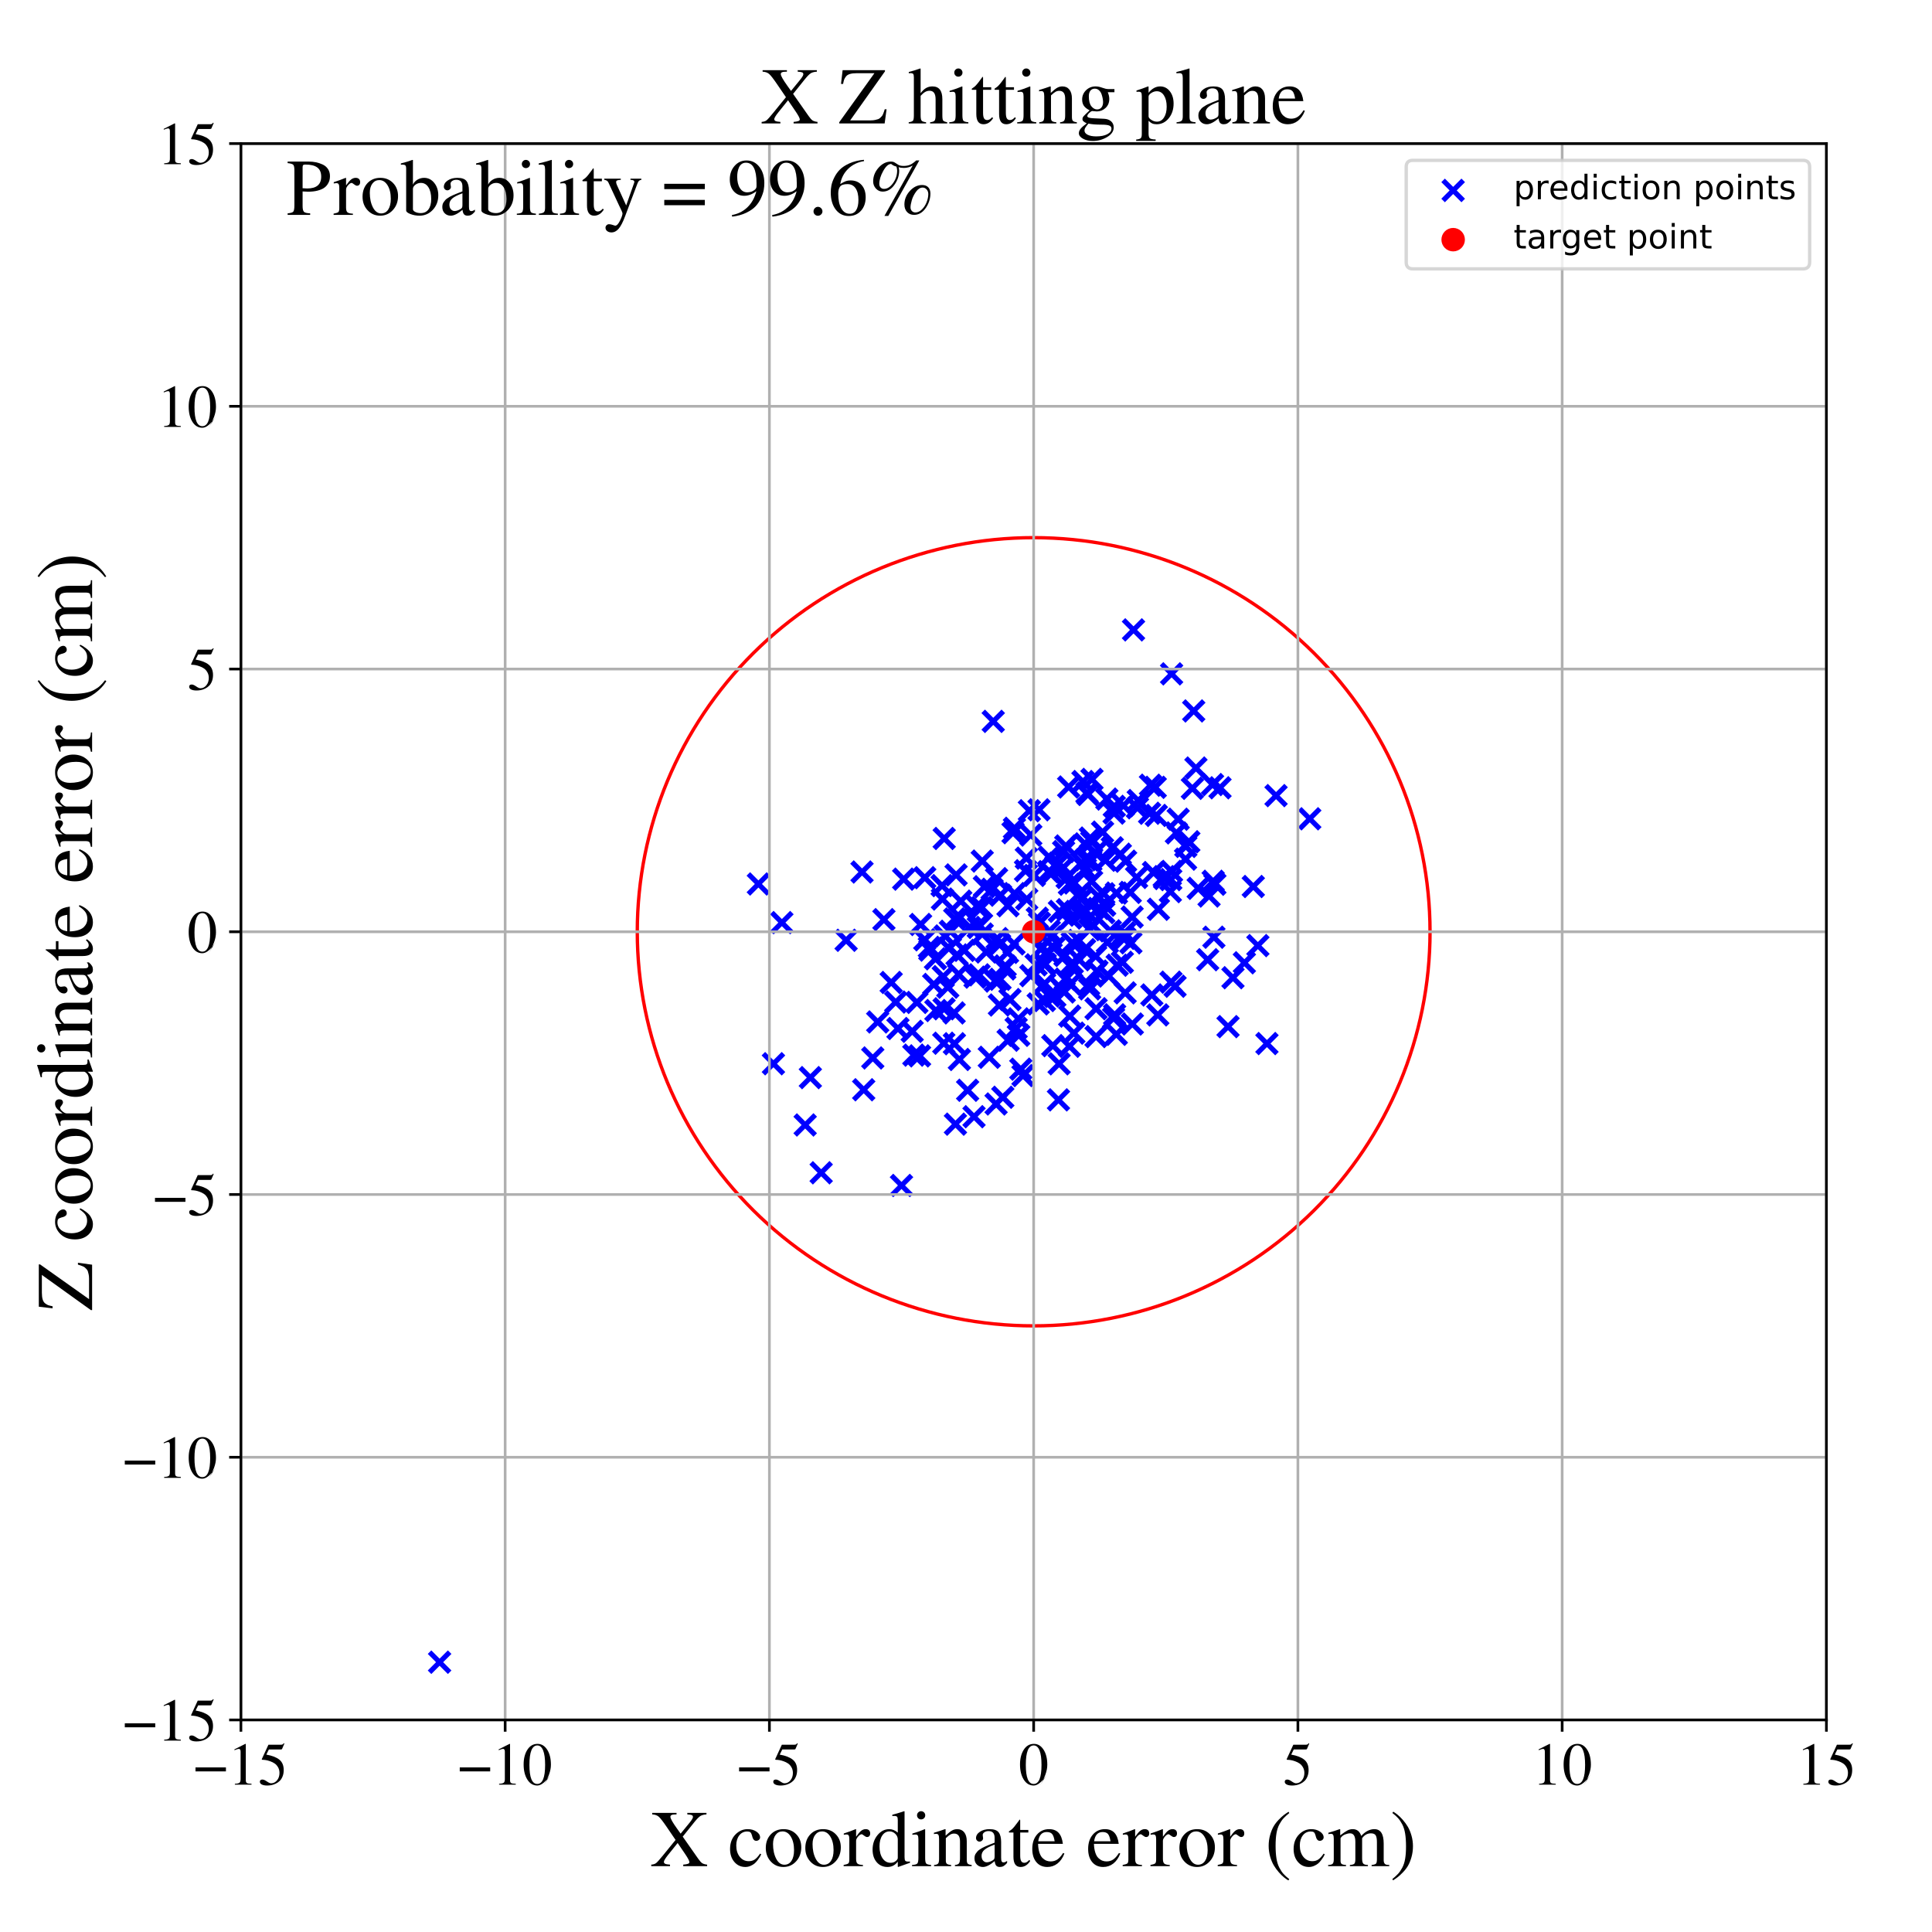 <?xml version="1.0" encoding="utf-8" standalone="no"?>
<!DOCTYPE svg PUBLIC "-//W3C//DTD SVG 1.1//EN"
  "http://www.w3.org/Graphics/SVG/1.1/DTD/svg11.dtd">
<!-- Created with matplotlib (https://matplotlib.org/) -->
<svg height="576pt" version="1.1" viewBox="0 0 576 576" width="576pt" xmlns="http://www.w3.org/2000/svg" xmlns:xlink="http://www.w3.org/1999/xlink">
 <defs>
  <style type="text/css">
*{stroke-linecap:butt;stroke-linejoin:round;}
  </style>
 </defs>
 <g id="figure_1">
  <g id="patch_1">
   <path d="M 0 576 
L 576 576 
L 576 0 
L 0 0 
z
" style="fill:#ffffff;"/>
  </g>
  <g id="axes_1">
   <g id="patch_2">
    <path d="M 71.822 512.784 
L 544.52 512.784 
L 544.52 42.802 
L 71.822 42.802 
z
" style="fill:#ffffff;"/>
   </g>
   <g id="PathCollection_1">
    <defs>
     <path d="M -3 3 
L 3 -3 
M -3 -3 
L 3 3 
" id="mdcabf27e03" style="stroke:#0000ff;stroke-width:1.5;"/>
    </defs>
    <g clip-path="url(#p1df3dd3cab)">
     <use style="fill:#0000ff;stroke:#0000ff;stroke-width:1.5;" x="353.538" xlink:href="#mdcabf27e03" y="252.346"/>
     <use style="fill:#0000ff;stroke:#0000ff;stroke-width:1.5;" x="257.506" xlink:href="#mdcabf27e03" y="324.898"/>
     <use style="fill:#0000ff;stroke:#0000ff;stroke-width:1.5;" x="318.924" xlink:href="#mdcabf27e03" y="302.933"/>
     <use style="fill:#0000ff;stroke:#0000ff;stroke-width:1.5;" x="226.103" xlink:href="#mdcabf27e03" y="263.546"/>
     <use style="fill:#0000ff;stroke:#0000ff;stroke-width:1.5;" x="331.029" xlink:href="#mdcabf27e03" y="277.527"/>
     <use style="fill:#0000ff;stroke:#0000ff;stroke-width:1.5;" x="323.676" xlink:href="#mdcabf27e03" y="256.298"/>
     <use style="fill:#0000ff;stroke:#0000ff;stroke-width:1.5;" x="319.131" xlink:href="#mdcabf27e03" y="293.395"/>
     <use style="fill:#0000ff;stroke:#0000ff;stroke-width:1.5;" x="309.52" xlink:href="#mdcabf27e03" y="299.304"/>
     <use style="fill:#0000ff;stroke:#0000ff;stroke-width:1.5;" x="277.074" xlink:href="#mdcabf27e03" y="282.437"/>
     <use style="fill:#0000ff;stroke:#0000ff;stroke-width:1.5;" x="321.746" xlink:href="#mdcabf27e03" y="286.135"/>
     <use style="fill:#0000ff;stroke:#0000ff;stroke-width:1.5;" x="307.32" xlink:href="#mdcabf27e03" y="248.959"/>
     <use style="fill:#0000ff;stroke:#0000ff;stroke-width:1.5;" x="268.77" xlink:href="#mdcabf27e03" y="353.429"/>
     <use style="fill:#0000ff;stroke:#0000ff;stroke-width:1.5;" x="360.051" xlink:href="#mdcabf27e03" y="286.124"/>
     <use style="fill:#0000ff;stroke:#0000ff;stroke-width:1.5;" x="345.36" xlink:href="#mdcabf27e03" y="271.091"/>
     <use style="fill:#0000ff;stroke:#0000ff;stroke-width:1.5;" x="308.383" xlink:href="#mdcabf27e03" y="260.996"/>
     <use style="fill:#0000ff;stroke:#0000ff;stroke-width:1.5;" x="345.189" xlink:href="#mdcabf27e03" y="302.583"/>
     <use style="fill:#0000ff;stroke:#0000ff;stroke-width:1.5;" x="244.825" xlink:href="#mdcabf27e03" y="349.649"/>
     <use style="fill:#0000ff;stroke:#0000ff;stroke-width:1.5;" x="252.259" xlink:href="#mdcabf27e03" y="280.334"/>
     <use style="fill:#0000ff;stroke:#0000ff;stroke-width:1.5;" x="292.84" xlink:href="#mdcabf27e03" y="278.471"/>
     <use style="fill:#0000ff;stroke:#0000ff;stroke-width:1.5;" x="286.191" xlink:href="#mdcabf27e03" y="273.481"/>
     <use style="fill:#0000ff;stroke:#0000ff;stroke-width:1.5;" x="339.111" xlink:href="#mdcabf27e03" y="240.834"/>
     <use style="fill:#0000ff;stroke:#0000ff;stroke-width:1.5;" x="282.871" xlink:href="#mdcabf27e03" y="282.667"/>
     <use style="fill:#0000ff;stroke:#0000ff;stroke-width:1.5;" x="337.164" xlink:href="#mdcabf27e03" y="281.098"/>
     <use style="fill:#0000ff;stroke:#0000ff;stroke-width:1.5;" x="285.042" xlink:href="#mdcabf27e03" y="260.842"/>
     <use style="fill:#0000ff;stroke:#0000ff;stroke-width:1.5;" x="319.668" xlink:href="#mdcabf27e03" y="281.098"/>
     <use style="fill:#0000ff;stroke:#0000ff;stroke-width:1.5;" x="315.567" xlink:href="#mdcabf27e03" y="327.908"/>
     <use style="fill:#0000ff;stroke:#0000ff;stroke-width:1.5;" x="313.878" xlink:href="#mdcabf27e03" y="311.741"/>
     <use style="fill:#0000ff;stroke:#0000ff;stroke-width:1.5;" x="324.844" xlink:href="#mdcabf27e03" y="269.518"/>
     <use style="fill:#0000ff;stroke:#0000ff;stroke-width:1.5;" x="281.464" xlink:href="#mdcabf27e03" y="300.754"/>
     <use style="fill:#0000ff;stroke:#0000ff;stroke-width:1.5;" x="299.685" xlink:href="#mdcabf27e03" y="287.973"/>
     <use style="fill:#0000ff;stroke:#0000ff;stroke-width:1.5;" x="306.112" xlink:href="#mdcabf27e03" y="268.067"/>
     <use style="fill:#0000ff;stroke:#0000ff;stroke-width:1.5;" x="366.12" xlink:href="#mdcabf27e03" y="306.076"/>
     <use style="fill:#0000ff;stroke:#0000ff;stroke-width:1.5;" x="297.295" xlink:href="#mdcabf27e03" y="279.826"/>
     <use style="fill:#0000ff;stroke:#0000ff;stroke-width:1.5;" x="362.197" xlink:href="#mdcabf27e03" y="263.622"/>
     <use style="fill:#0000ff;stroke:#0000ff;stroke-width:1.5;" x="299.562" xlink:href="#mdcabf27e03" y="288.871"/>
     <use style="fill:#0000ff;stroke:#0000ff;stroke-width:1.5;" x="131.06" xlink:href="#mdcabf27e03" y="495.565"/>
     <use style="fill:#0000ff;stroke:#0000ff;stroke-width:1.5;" x="320.156" xlink:href="#mdcabf27e03" y="308.015"/>
     <use style="fill:#0000ff;stroke:#0000ff;stroke-width:1.5;" x="265.699" xlink:href="#mdcabf27e03" y="292.908"/>
     <use style="fill:#0000ff;stroke:#0000ff;stroke-width:1.5;" x="325.493" xlink:href="#mdcabf27e03" y="250.986"/>
     <use style="fill:#0000ff;stroke:#0000ff;stroke-width:1.5;" x="291.904" xlink:href="#mdcabf27e03" y="290.636"/>
     <use style="fill:#0000ff;stroke:#0000ff;stroke-width:1.5;" x="313.456" xlink:href="#mdcabf27e03" y="260.417"/>
     <use style="fill:#0000ff;stroke:#0000ff;stroke-width:1.5;" x="304.339" xlink:href="#mdcabf27e03" y="318.756"/>
     <use style="fill:#0000ff;stroke:#0000ff;stroke-width:1.5;" x="357.221" xlink:href="#mdcabf27e03" y="264.849"/>
     <use style="fill:#0000ff;stroke:#0000ff;stroke-width:1.5;" x="314.484" xlink:href="#mdcabf27e03" y="297.06"/>
     <use style="fill:#0000ff;stroke:#0000ff;stroke-width:1.5;" x="349.276" xlink:href="#mdcabf27e03" y="259.801"/>
     <use style="fill:#0000ff;stroke:#0000ff;stroke-width:1.5;" x="332.843" xlink:href="#mdcabf27e03" y="266.257"/>
     <use style="fill:#0000ff;stroke:#0000ff;stroke-width:1.5;" x="267.712" xlink:href="#mdcabf27e03" y="306.637"/>
     <use style="fill:#0000ff;stroke:#0000ff;stroke-width:1.5;" x="327.479" xlink:href="#mdcabf27e03" y="270.844"/>
     <use style="fill:#0000ff;stroke:#0000ff;stroke-width:1.5;" x="312.602" xlink:href="#mdcabf27e03" y="259.88"/>
     <use style="fill:#0000ff;stroke:#0000ff;stroke-width:1.5;" x="328.713" xlink:href="#mdcabf27e03" y="248.076"/>
     <use style="fill:#0000ff;stroke:#0000ff;stroke-width:1.5;" x="351.262" xlink:href="#mdcabf27e03" y="244.237"/>
     <use style="fill:#0000ff;stroke:#0000ff;stroke-width:1.5;" x="320.289" xlink:href="#mdcabf27e03" y="263.243"/>
     <use style="fill:#0000ff;stroke:#0000ff;stroke-width:1.5;" x="321.363" xlink:href="#mdcabf27e03" y="266.844"/>
     <use style="fill:#0000ff;stroke:#0000ff;stroke-width:1.5;" x="281.757" xlink:href="#mdcabf27e03" y="279.042"/>
     <use style="fill:#0000ff;stroke:#0000ff;stroke-width:1.5;" x="332.814" xlink:href="#mdcabf27e03" y="308.366"/>
     <use style="fill:#0000ff;stroke:#0000ff;stroke-width:1.5;" x="283.344" xlink:href="#mdcabf27e03" y="277.644"/>
     <use style="fill:#0000ff;stroke:#0000ff;stroke-width:1.5;" x="240.05" xlink:href="#mdcabf27e03" y="335.393"/>
     <use style="fill:#0000ff;stroke:#0000ff;stroke-width:1.5;" x="353.459" xlink:href="#mdcabf27e03" y="256.143"/>
     <use style="fill:#0000ff;stroke:#0000ff;stroke-width:1.5;" x="331.613" xlink:href="#mdcabf27e03" y="252.756"/>
     <use style="fill:#0000ff;stroke:#0000ff;stroke-width:1.5;" x="318.229" xlink:href="#mdcabf27e03" y="271.206"/>
     <use style="fill:#0000ff;stroke:#0000ff;stroke-width:1.5;" x="356.553" xlink:href="#mdcabf27e03" y="228.974"/>
     <use style="fill:#0000ff;stroke:#0000ff;stroke-width:1.5;" x="350.729" xlink:href="#mdcabf27e03" y="248.319"/>
     <use style="fill:#0000ff;stroke:#0000ff;stroke-width:1.5;" x="277.212" xlink:href="#mdcabf27e03" y="283.266"/>
     <use style="fill:#0000ff;stroke:#0000ff;stroke-width:1.5;" x="300.562" xlink:href="#mdcabf27e03" y="310.13"/>
     <use style="fill:#0000ff;stroke:#0000ff;stroke-width:1.5;" x="298.296" xlink:href="#mdcabf27e03" y="266.889"/>
     <use style="fill:#0000ff;stroke:#0000ff;stroke-width:1.5;" x="317.749" xlink:href="#mdcabf27e03" y="252.209"/>
     <use style="fill:#0000ff;stroke:#0000ff;stroke-width:1.5;" x="279.018" xlink:href="#mdcabf27e03" y="301.278"/>
     <use style="fill:#0000ff;stroke:#0000ff;stroke-width:1.5;" x="314.771" xlink:href="#mdcabf27e03" y="258.279"/>
     <use style="fill:#0000ff;stroke:#0000ff;stroke-width:1.5;" x="300.511" xlink:href="#mdcabf27e03" y="270.031"/>
     <use style="fill:#0000ff;stroke:#0000ff;stroke-width:1.5;" x="325.784" xlink:href="#mdcabf27e03" y="275.822"/>
     <use style="fill:#0000ff;stroke:#0000ff;stroke-width:1.5;" x="275.704" xlink:href="#mdcabf27e03" y="280.183"/>
     <use style="fill:#0000ff;stroke:#0000ff;stroke-width:1.5;" x="361.689" xlink:href="#mdcabf27e03" y="262.744"/>
     <use style="fill:#0000ff;stroke:#0000ff;stroke-width:1.5;" x="344.743" xlink:href="#mdcabf27e03" y="243.109"/>
     <use style="fill:#0000ff;stroke:#0000ff;stroke-width:1.5;" x="296.124" xlink:href="#mdcabf27e03" y="215.066"/>
     <use style="fill:#0000ff;stroke:#0000ff;stroke-width:1.5;" x="318.608" xlink:href="#mdcabf27e03" y="234.629"/>
     <use style="fill:#0000ff;stroke:#0000ff;stroke-width:1.5;" x="390.484" xlink:href="#mdcabf27e03" y="244.113"/>
     <use style="fill:#0000ff;stroke:#0000ff;stroke-width:1.5;" x="315.717" xlink:href="#mdcabf27e03" y="257.34"/>
     <use style="fill:#0000ff;stroke:#0000ff;stroke-width:1.5;" x="302.465" xlink:href="#mdcabf27e03" y="266.413"/>
     <use style="fill:#0000ff;stroke:#0000ff;stroke-width:1.5;" x="333.07" xlink:href="#mdcabf27e03" y="287.763"/>
     <use style="fill:#0000ff;stroke:#0000ff;stroke-width:1.5;" x="373.654" xlink:href="#mdcabf27e03" y="264.3"/>
     <use style="fill:#0000ff;stroke:#0000ff;stroke-width:1.5;" x="337.947" xlink:href="#mdcabf27e03" y="187.793"/>
     <use style="fill:#0000ff;stroke:#0000ff;stroke-width:1.5;" x="321.596" xlink:href="#mdcabf27e03" y="280.378"/>
     <use style="fill:#0000ff;stroke:#0000ff;stroke-width:1.5;" x="261.678" xlink:href="#mdcabf27e03" y="304.68"/>
     <use style="fill:#0000ff;stroke:#0000ff;stroke-width:1.5;" x="332.135" xlink:href="#mdcabf27e03" y="242.408"/>
     <use style="fill:#0000ff;stroke:#0000ff;stroke-width:1.5;" x="310.294" xlink:href="#mdcabf27e03" y="282.929"/>
     <use style="fill:#0000ff;stroke:#0000ff;stroke-width:1.5;" x="360.465" xlink:href="#mdcabf27e03" y="267.143"/>
     <use style="fill:#0000ff;stroke:#0000ff;stroke-width:1.5;" x="233.103" xlink:href="#mdcabf27e03" y="275.065"/>
     <use style="fill:#0000ff;stroke:#0000ff;stroke-width:1.5;" x="293.478" xlink:href="#mdcabf27e03" y="264.356"/>
     <use style="fill:#0000ff;stroke:#0000ff;stroke-width:1.5;" x="302.305" xlink:href="#mdcabf27e03" y="281.405"/>
     <use style="fill:#0000ff;stroke:#0000ff;stroke-width:1.5;" x="302.02" xlink:href="#mdcabf27e03" y="248.265"/>
     <use style="fill:#0000ff;stroke:#0000ff;stroke-width:1.5;" x="230.589" xlink:href="#mdcabf27e03" y="317.137"/>
     <use style="fill:#0000ff;stroke:#0000ff;stroke-width:1.5;" x="319.251" xlink:href="#mdcabf27e03" y="273.704"/>
     <use style="fill:#0000ff;stroke:#0000ff;stroke-width:1.5;" x="294.058" xlink:href="#mdcabf27e03" y="283.83"/>
     <use style="fill:#0000ff;stroke:#0000ff;stroke-width:1.5;" x="344.422" xlink:href="#mdcabf27e03" y="234.726"/>
     <use style="fill:#0000ff;stroke:#0000ff;stroke-width:1.5;" x="334.311" xlink:href="#mdcabf27e03" y="279.143"/>
     <use style="fill:#0000ff;stroke:#0000ff;stroke-width:1.5;" x="280.969" xlink:href="#mdcabf27e03" y="268.042"/>
     <use style="fill:#0000ff;stroke:#0000ff;stroke-width:1.5;" x="318.16" xlink:href="#mdcabf27e03" y="261.629"/>
     <use style="fill:#0000ff;stroke:#0000ff;stroke-width:1.5;" x="286.029" xlink:href="#mdcabf27e03" y="315.871"/>
     <use style="fill:#0000ff;stroke:#0000ff;stroke-width:1.5;" x="292.639" xlink:href="#mdcabf27e03" y="270.56"/>
     <use style="fill:#0000ff;stroke:#0000ff;stroke-width:1.5;" x="322.866" xlink:href="#mdcabf27e03" y="233.002"/>
     <use style="fill:#0000ff;stroke:#0000ff;stroke-width:1.5;" x="284.641" xlink:href="#mdcabf27e03" y="273.973"/>
     <use style="fill:#0000ff;stroke:#0000ff;stroke-width:1.5;" x="330.562" xlink:href="#mdcabf27e03" y="290.985"/>
     <use style="fill:#0000ff;stroke:#0000ff;stroke-width:1.5;" x="375.017" xlink:href="#mdcabf27e03" y="281.918"/>
     <use style="fill:#0000ff;stroke:#0000ff;stroke-width:1.5;" x="325.23" xlink:href="#mdcabf27e03" y="256.574"/>
     <use style="fill:#0000ff;stroke:#0000ff;stroke-width:1.5;" x="291.852" xlink:href="#mdcabf27e03" y="275.691"/>
     <use style="fill:#0000ff;stroke:#0000ff;stroke-width:1.5;" x="342.996" xlink:href="#mdcabf27e03" y="234.102"/>
     <use style="fill:#0000ff;stroke:#0000ff;stroke-width:1.5;" x="269.421" xlink:href="#mdcabf27e03" y="262.104"/>
     <use style="fill:#0000ff;stroke:#0000ff;stroke-width:1.5;" x="281.381" xlink:href="#mdcabf27e03" y="311.021"/>
     <use style="fill:#0000ff;stroke:#0000ff;stroke-width:1.5;" x="325.562" xlink:href="#mdcabf27e03" y="232.361"/>
     <use style="fill:#0000ff;stroke:#0000ff;stroke-width:1.5;" x="363.725" xlink:href="#mdcabf27e03" y="234.87"/>
     <use style="fill:#0000ff;stroke:#0000ff;stroke-width:1.5;" x="312.207" xlink:href="#mdcabf27e03" y="283.755"/>
     <use style="fill:#0000ff;stroke:#0000ff;stroke-width:1.5;" x="327.034" xlink:href="#mdcabf27e03" y="289.519"/>
     <use style="fill:#0000ff;stroke:#0000ff;stroke-width:1.5;" x="288.489" xlink:href="#mdcabf27e03" y="325.049"/>
     <use style="fill:#0000ff;stroke:#0000ff;stroke-width:1.5;" x="311.447" xlink:href="#mdcabf27e03" y="293.262"/>
     <use style="fill:#0000ff;stroke:#0000ff;stroke-width:1.5;" x="281.22" xlink:href="#mdcabf27e03" y="291.163"/>
     <use style="fill:#0000ff;stroke:#0000ff;stroke-width:1.5;" x="329.553" xlink:href="#mdcabf27e03" y="256.473"/>
     <use style="fill:#0000ff;stroke:#0000ff;stroke-width:1.5;" x="305.741" xlink:href="#mdcabf27e03" y="259.589"/>
     <use style="fill:#0000ff;stroke:#0000ff;stroke-width:1.5;" x="312.829" xlink:href="#mdcabf27e03" y="296.921"/>
     <use style="fill:#0000ff;stroke:#0000ff;stroke-width:1.5;" x="342.731" xlink:href="#mdcabf27e03" y="242.457"/>
     <use style="fill:#0000ff;stroke:#0000ff;stroke-width:1.5;" x="267.045" xlink:href="#mdcabf27e03" y="298.754"/>
     <use style="fill:#0000ff;stroke:#0000ff;stroke-width:1.5;" x="323.35" xlink:href="#mdcabf27e03" y="283.112"/>
     <use style="fill:#0000ff;stroke:#0000ff;stroke-width:1.5;" x="314.18" xlink:href="#mdcabf27e03" y="282.616"/>
     <use style="fill:#0000ff;stroke:#0000ff;stroke-width:1.5;" x="297.961" xlink:href="#mdcabf27e03" y="299.629"/>
     <use style="fill:#0000ff;stroke:#0000ff;stroke-width:1.5;" x="291.285" xlink:href="#mdcabf27e03" y="270.175"/>
     <use style="fill:#0000ff;stroke:#0000ff;stroke-width:1.5;" x="300.386" xlink:href="#mdcabf27e03" y="283.939"/>
     <use style="fill:#0000ff;stroke:#0000ff;stroke-width:1.5;" x="309.264" xlink:href="#mdcabf27e03" y="273.756"/>
     <use style="fill:#0000ff;stroke:#0000ff;stroke-width:1.5;" x="337.528" xlink:href="#mdcabf27e03" y="273.388"/>
     <use style="fill:#0000ff;stroke:#0000ff;stroke-width:1.5;" x="273.363" xlink:href="#mdcabf27e03" y="298.858"/>
     <use style="fill:#0000ff;stroke:#0000ff;stroke-width:1.5;" x="329.067" xlink:href="#mdcabf27e03" y="272.077"/>
     <use style="fill:#0000ff;stroke:#0000ff;stroke-width:1.5;" x="324.05" xlink:href="#mdcabf27e03" y="236.405"/>
     <use style="fill:#0000ff;stroke:#0000ff;stroke-width:1.5;" x="284.537" xlink:href="#mdcabf27e03" y="311.173"/>
     <use style="fill:#0000ff;stroke:#0000ff;stroke-width:1.5;" x="329.352" xlink:href="#mdcabf27e03" y="269.885"/>
     <use style="fill:#0000ff;stroke:#0000ff;stroke-width:1.5;" x="309.768" xlink:href="#mdcabf27e03" y="241.429"/>
     <use style="fill:#0000ff;stroke:#0000ff;stroke-width:1.5;" x="355.892" xlink:href="#mdcabf27e03" y="211.956"/>
     <use style="fill:#0000ff;stroke:#0000ff;stroke-width:1.5;" x="281.502" xlink:href="#mdcabf27e03" y="249.975"/>
     <use style="fill:#0000ff;stroke:#0000ff;stroke-width:1.5;" x="325.451" xlink:href="#mdcabf27e03" y="262.778"/>
     <use style="fill:#0000ff;stroke:#0000ff;stroke-width:1.5;" x="331.998" xlink:href="#mdcabf27e03" y="303.559"/>
     <use style="fill:#0000ff;stroke:#0000ff;stroke-width:1.5;" x="323.501" xlink:href="#mdcabf27e03" y="251.589"/>
     <use style="fill:#0000ff;stroke:#0000ff;stroke-width:1.5;" x="327.383" xlink:href="#mdcabf27e03" y="267.212"/>
     <use style="fill:#0000ff;stroke:#0000ff;stroke-width:1.5;" x="349.047" xlink:href="#mdcabf27e03" y="262.241"/>
     <use style="fill:#0000ff;stroke:#0000ff;stroke-width:1.5;" x="280.865" xlink:href="#mdcabf27e03" y="264.032"/>
     <use style="fill:#0000ff;stroke:#0000ff;stroke-width:1.5;" x="296.969" xlink:href="#mdcabf27e03" y="329.135"/>
     <use style="fill:#0000ff;stroke:#0000ff;stroke-width:1.5;" x="316.74" xlink:href="#mdcabf27e03" y="258.933"/>
     <use style="fill:#0000ff;stroke:#0000ff;stroke-width:1.5;" x="296.744" xlink:href="#mdcabf27e03" y="292.495"/>
     <use style="fill:#0000ff;stroke:#0000ff;stroke-width:1.5;" x="308.896" xlink:href="#mdcabf27e03" y="287.647"/>
     <use style="fill:#0000ff;stroke:#0000ff;stroke-width:1.5;" x="361.497" xlink:href="#mdcabf27e03" y="233.908"/>
     <use style="fill:#0000ff;stroke:#0000ff;stroke-width:1.5;" x="338.855" xlink:href="#mdcabf27e03" y="261.599"/>
     <use style="fill:#0000ff;stroke:#0000ff;stroke-width:1.5;" x="319.522" xlink:href="#mdcabf27e03" y="288.419"/>
     <use style="fill:#0000ff;stroke:#0000ff;stroke-width:1.5;" x="315.762" xlink:href="#mdcabf27e03" y="317.159"/>
     <use style="fill:#0000ff;stroke:#0000ff;stroke-width:1.5;" x="347.092" xlink:href="#mdcabf27e03" y="261.362"/>
     <use style="fill:#0000ff;stroke:#0000ff;stroke-width:1.5;" x="326.515" xlink:href="#mdcabf27e03" y="254.195"/>
     <use style="fill:#0000ff;stroke:#0000ff;stroke-width:1.5;" x="335.269" xlink:href="#mdcabf27e03" y="278.138"/>
     <use style="fill:#0000ff;stroke:#0000ff;stroke-width:1.5;" x="330.145" xlink:href="#mdcabf27e03" y="280.956"/>
     <use style="fill:#0000ff;stroke:#0000ff;stroke-width:1.5;" x="325.059" xlink:href="#mdcabf27e03" y="249.85"/>
     <use style="fill:#0000ff;stroke:#0000ff;stroke-width:1.5;" x="284.463" xlink:href="#mdcabf27e03" y="301.985"/>
     <use style="fill:#0000ff;stroke:#0000ff;stroke-width:1.5;" x="260.208" xlink:href="#mdcabf27e03" y="315.412"/>
     <use style="fill:#0000ff;stroke:#0000ff;stroke-width:1.5;" x="274.153" xlink:href="#mdcabf27e03" y="314.793"/>
     <use style="fill:#0000ff;stroke:#0000ff;stroke-width:1.5;" x="278.376" xlink:href="#mdcabf27e03" y="293.493"/>
     <use style="fill:#0000ff;stroke:#0000ff;stroke-width:1.5;" x="312.78" xlink:href="#mdcabf27e03" y="255.553"/>
     <use style="fill:#0000ff;stroke:#0000ff;stroke-width:1.5;" x="367.594" xlink:href="#mdcabf27e03" y="291.492"/>
     <use style="fill:#0000ff;stroke:#0000ff;stroke-width:1.5;" x="318.826" xlink:href="#mdcabf27e03" y="263.623"/>
     <use style="fill:#0000ff;stroke:#0000ff;stroke-width:1.5;" x="287.482" xlink:href="#mdcabf27e03" y="283.337"/>
     <use style="fill:#0000ff;stroke:#0000ff;stroke-width:1.5;" x="322.492" xlink:href="#mdcabf27e03" y="271.644"/>
     <use style="fill:#0000ff;stroke:#0000ff;stroke-width:1.5;" x="354.433" xlink:href="#mdcabf27e03" y="250.957"/>
     <use style="fill:#0000ff;stroke:#0000ff;stroke-width:1.5;" x="317.63" xlink:href="#mdcabf27e03" y="291.924"/>
     <use style="fill:#0000ff;stroke:#0000ff;stroke-width:1.5;" x="297.112" xlink:href="#mdcabf27e03" y="261.948"/>
     <use style="fill:#0000ff;stroke:#0000ff;stroke-width:1.5;" x="334.936" xlink:href="#mdcabf27e03" y="240.17"/>
     <use style="fill:#0000ff;stroke:#0000ff;stroke-width:1.5;" x="302.442" xlink:href="#mdcabf27e03" y="246.939"/>
     <use style="fill:#0000ff;stroke:#0000ff;stroke-width:1.5;" x="289.084" xlink:href="#mdcabf27e03" y="276.494"/>
     <use style="fill:#0000ff;stroke:#0000ff;stroke-width:1.5;" x="278.896" xlink:href="#mdcabf27e03" y="285.849"/>
     <use style="fill:#0000ff;stroke:#0000ff;stroke-width:1.5;" x="295.771" xlink:href="#mdcabf27e03" y="265.122"/>
     <use style="fill:#0000ff;stroke:#0000ff;stroke-width:1.5;" x="298.973" xlink:href="#mdcabf27e03" y="327.133"/>
     <use style="fill:#0000ff;stroke:#0000ff;stroke-width:1.5;" x="335.346" xlink:href="#mdcabf27e03" y="279.729"/>
     <use style="fill:#0000ff;stroke:#0000ff;stroke-width:1.5;" x="294.947" xlink:href="#mdcabf27e03" y="315.217"/>
     <use style="fill:#0000ff;stroke:#0000ff;stroke-width:1.5;" x="319.689" xlink:href="#mdcabf27e03" y="287.094"/>
     <use style="fill:#0000ff;stroke:#0000ff;stroke-width:1.5;" x="290.696" xlink:href="#mdcabf27e03" y="291.324"/>
     <use style="fill:#0000ff;stroke:#0000ff;stroke-width:1.5;" x="335.591" xlink:href="#mdcabf27e03" y="256.751"/>
     <use style="fill:#0000ff;stroke:#0000ff;stroke-width:1.5;" x="326.774" xlink:href="#mdcabf27e03" y="300.74"/>
     <use style="fill:#0000ff;stroke:#0000ff;stroke-width:1.5;" x="317.107" xlink:href="#mdcabf27e03" y="253.878"/>
     <use style="fill:#0000ff;stroke:#0000ff;stroke-width:1.5;" x="322.373" xlink:href="#mdcabf27e03" y="268.079"/>
     <use style="fill:#0000ff;stroke:#0000ff;stroke-width:1.5;" x="380.435" xlink:href="#mdcabf27e03" y="237.202"/>
     <use style="fill:#0000ff;stroke:#0000ff;stroke-width:1.5;" x="275.699" xlink:href="#mdcabf27e03" y="261.669"/>
     <use style="fill:#0000ff;stroke:#0000ff;stroke-width:1.5;" x="323.587" xlink:href="#mdcabf27e03" y="259.059"/>
     <use style="fill:#0000ff;stroke:#0000ff;stroke-width:1.5;" x="349.297" xlink:href="#mdcabf27e03" y="200.901"/>
     <use style="fill:#0000ff;stroke:#0000ff;stroke-width:1.5;" x="322.126" xlink:href="#mdcabf27e03" y="272.772"/>
     <use style="fill:#0000ff;stroke:#0000ff;stroke-width:1.5;" x="355.488" xlink:href="#mdcabf27e03" y="235.028"/>
     <use style="fill:#0000ff;stroke:#0000ff;stroke-width:1.5;" x="348.924" xlink:href="#mdcabf27e03" y="265.823"/>
     <use style="fill:#0000ff;stroke:#0000ff;stroke-width:1.5;" x="335.449" xlink:href="#mdcabf27e03" y="296.011"/>
     <use style="fill:#0000ff;stroke:#0000ff;stroke-width:1.5;" x="306.897" xlink:href="#mdcabf27e03" y="241.706"/>
     <use style="fill:#0000ff;stroke:#0000ff;stroke-width:1.5;" x="285.338" xlink:href="#mdcabf27e03" y="284.695"/>
     <use style="fill:#0000ff;stroke:#0000ff;stroke-width:1.5;" x="257" xlink:href="#mdcabf27e03" y="259.976"/>
     <use style="fill:#0000ff;stroke:#0000ff;stroke-width:1.5;" x="284.851" xlink:href="#mdcabf27e03" y="335.15"/>
     <use style="fill:#0000ff;stroke:#0000ff;stroke-width:1.5;" x="311.382" xlink:href="#mdcabf27e03" y="298.3"/>
     <use style="fill:#0000ff;stroke:#0000ff;stroke-width:1.5;" x="307.33" xlink:href="#mdcabf27e03" y="290.883"/>
     <use style="fill:#0000ff;stroke:#0000ff;stroke-width:1.5;" x="317.502" xlink:href="#mdcabf27e03" y="284.858"/>
     <use style="fill:#0000ff;stroke:#0000ff;stroke-width:1.5;" x="324.334" xlink:href="#mdcabf27e03" y="236.862"/>
     <use style="fill:#0000ff;stroke:#0000ff;stroke-width:1.5;" x="302.952" xlink:href="#mdcabf27e03" y="306.563"/>
     <use style="fill:#0000ff;stroke:#0000ff;stroke-width:1.5;" x="305.987" xlink:href="#mdcabf27e03" y="255.842"/>
     <use style="fill:#0000ff;stroke:#0000ff;stroke-width:1.5;" x="329.083" xlink:href="#mdcabf27e03" y="266.465"/>
     <use style="fill:#0000ff;stroke:#0000ff;stroke-width:1.5;" x="263.528" xlink:href="#mdcabf27e03" y="274.176"/>
     <use style="fill:#0000ff;stroke:#0000ff;stroke-width:1.5;" x="349.116" xlink:href="#mdcabf27e03" y="292.818"/>
     <use style="fill:#0000ff;stroke:#0000ff;stroke-width:1.5;" x="317.288" xlink:href="#mdcabf27e03" y="295.745"/>
     <use style="fill:#0000ff;stroke:#0000ff;stroke-width:1.5;" x="377.72" xlink:href="#mdcabf27e03" y="311.121"/>
     <use style="fill:#0000ff;stroke:#0000ff;stroke-width:1.5;" x="312.832" xlink:href="#mdcabf27e03" y="277.571"/>
     <use style="fill:#0000ff;stroke:#0000ff;stroke-width:1.5;" x="311.04" xlink:href="#mdcabf27e03" y="287.265"/>
     <use style="fill:#0000ff;stroke:#0000ff;stroke-width:1.5;" x="274.462" xlink:href="#mdcabf27e03" y="275.616"/>
     <use style="fill:#0000ff;stroke:#0000ff;stroke-width:1.5;" x="339.355" xlink:href="#mdcabf27e03" y="238.664"/>
     <use style="fill:#0000ff;stroke:#0000ff;stroke-width:1.5;" x="326.76" xlink:href="#mdcabf27e03" y="309.044"/>
     <use style="fill:#0000ff;stroke:#0000ff;stroke-width:1.5;" x="301.109" xlink:href="#mdcabf27e03" y="297.999"/>
     <use style="fill:#0000ff;stroke:#0000ff;stroke-width:1.5;" x="347.209" xlink:href="#mdcabf27e03" y="261.926"/>
     <use style="fill:#0000ff;stroke:#0000ff;stroke-width:1.5;" x="286.437" xlink:href="#mdcabf27e03" y="268.663"/>
     <use style="fill:#0000ff;stroke:#0000ff;stroke-width:1.5;" x="291.653" xlink:href="#mdcabf27e03" y="276.503"/>
     <use style="fill:#0000ff;stroke:#0000ff;stroke-width:1.5;" x="313.391" xlink:href="#mdcabf27e03" y="279.344"/>
     <use style="fill:#0000ff;stroke:#0000ff;stroke-width:1.5;" x="370.991" xlink:href="#mdcabf27e03" y="287.037"/>
     <use style="fill:#0000ff;stroke:#0000ff;stroke-width:1.5;" x="303.725" xlink:href="#mdcabf27e03" y="308.664"/>
     <use style="fill:#0000ff;stroke:#0000ff;stroke-width:1.5;" x="361.906" xlink:href="#mdcabf27e03" y="279.416"/>
     <use style="fill:#0000ff;stroke:#0000ff;stroke-width:1.5;" x="315.85" xlink:href="#mdcabf27e03" y="271.722"/>
     <use style="fill:#0000ff;stroke:#0000ff;stroke-width:1.5;" x="304.993" xlink:href="#mdcabf27e03" y="320.662"/>
     <use style="fill:#0000ff;stroke:#0000ff;stroke-width:1.5;" x="343.404" xlink:href="#mdcabf27e03" y="296.633"/>
     <use style="fill:#0000ff;stroke:#0000ff;stroke-width:1.5;" x="323.447" xlink:href="#mdcabf27e03" y="271.3"/>
     <use style="fill:#0000ff;stroke:#0000ff;stroke-width:1.5;" x="329.987" xlink:href="#mdcabf27e03" y="238.232"/>
     <use style="fill:#0000ff;stroke:#0000ff;stroke-width:1.5;" x="334.013" xlink:href="#mdcabf27e03" y="254.667"/>
     <use style="fill:#0000ff;stroke:#0000ff;stroke-width:1.5;" x="326.661" xlink:href="#mdcabf27e03" y="285.077"/>
     <use style="fill:#0000ff;stroke:#0000ff;stroke-width:1.5;" x="334.616" xlink:href="#mdcabf27e03" y="286.893"/>
     <use style="fill:#0000ff;stroke:#0000ff;stroke-width:1.5;" x="309.906" xlink:href="#mdcabf27e03" y="275.196"/>
     <use style="fill:#0000ff;stroke:#0000ff;stroke-width:1.5;" x="332.307" xlink:href="#mdcabf27e03" y="302.552"/>
     <use style="fill:#0000ff;stroke:#0000ff;stroke-width:1.5;" x="318.831" xlink:href="#mdcabf27e03" y="311.943"/>
     <use style="fill:#0000ff;stroke:#0000ff;stroke-width:1.5;" x="343.902" xlink:href="#mdcabf27e03" y="260.138"/>
     <use style="fill:#0000ff;stroke:#0000ff;stroke-width:1.5;" x="298.135" xlink:href="#mdcabf27e03" y="291.96"/>
     <use style="fill:#0000ff;stroke:#0000ff;stroke-width:1.5;" x="272.447" xlink:href="#mdcabf27e03" y="314.575"/>
     <use style="fill:#0000ff;stroke:#0000ff;stroke-width:1.5;" x="298.01" xlink:href="#mdcabf27e03" y="281.595"/>
     <use style="fill:#0000ff;stroke:#0000ff;stroke-width:1.5;" x="271.954" xlink:href="#mdcabf27e03" y="307.475"/>
     <use style="fill:#0000ff;stroke:#0000ff;stroke-width:1.5;" x="324.556" xlink:href="#mdcabf27e03" y="293.632"/>
     <use style="fill:#0000ff;stroke:#0000ff;stroke-width:1.5;" x="241.597" xlink:href="#mdcabf27e03" y="321.275"/>
     <use style="fill:#0000ff;stroke:#0000ff;stroke-width:1.5;" x="282.574" xlink:href="#mdcabf27e03" y="294.32"/>
     <use style="fill:#0000ff;stroke:#0000ff;stroke-width:1.5;" x="350.328" xlink:href="#mdcabf27e03" y="294.036"/>
     <use style="fill:#0000ff;stroke:#0000ff;stroke-width:1.5;" x="285.799" xlink:href="#mdcabf27e03" y="290.463"/>
     <use style="fill:#0000ff;stroke:#0000ff;stroke-width:1.5;" x="311.634" xlink:href="#mdcabf27e03" y="287.457"/>
     <use style="fill:#0000ff;stroke:#0000ff;stroke-width:1.5;" x="321.938" xlink:href="#mdcabf27e03" y="272.755"/>
     <use style="fill:#0000ff;stroke:#0000ff;stroke-width:1.5;" x="324.833" xlink:href="#mdcabf27e03" y="277.155"/>
     <use style="fill:#0000ff;stroke:#0000ff;stroke-width:1.5;" x="322.453" xlink:href="#mdcabf27e03" y="257.227"/>
     <use style="fill:#0000ff;stroke:#0000ff;stroke-width:1.5;" x="336.973" xlink:href="#mdcabf27e03" y="266.064"/>
     <use style="fill:#0000ff;stroke:#0000ff;stroke-width:1.5;" x="292.843" xlink:href="#mdcabf27e03" y="256.717"/>
     <use style="fill:#0000ff;stroke:#0000ff;stroke-width:1.5;" x="303.624" xlink:href="#mdcabf27e03" y="303.758"/>
     <use style="fill:#0000ff;stroke:#0000ff;stroke-width:1.5;" x="290.394" xlink:href="#mdcabf27e03" y="332.929"/>
     <use style="fill:#0000ff;stroke:#0000ff;stroke-width:1.5;" x="337.593" xlink:href="#mdcabf27e03" y="305.297"/>
     <use style="fill:#0000ff;stroke:#0000ff;stroke-width:1.5;" x="332.208" xlink:href="#mdcabf27e03" y="240.409"/>
     <use style="fill:#0000ff;stroke:#0000ff;stroke-width:1.5;" x="324.867" xlink:href="#mdcabf27e03" y="294.81"/>
     <use style="fill:#0000ff;stroke:#0000ff;stroke-width:1.5;" x="316.209" xlink:href="#mdcabf27e03" y="294.577"/>
    </g>
   </g>
   <g id="PathCollection_2">
    <defs>
     <path d="M 0 3 
C 0.796 3 1.559 2.684 2.121 2.121 
C 2.684 1.559 3 0.796 3 0 
C 3 -0.796 2.684 -1.559 2.121 -2.121 
C 1.559 -2.684 0.796 -3 0 -3 
C -0.796 -3 -1.559 -2.684 -2.121 -2.121 
C -2.684 -1.559 -3 -0.796 -3 0 
C -3 0.796 -2.684 1.559 -2.121 2.121 
C -1.559 2.684 -0.796 3 0 3 
z
" id="m7753e6df3b" style="stroke:#ff0000;"/>
    </defs>
    <g clip-path="url(#p1df3dd3cab)">
     <use style="fill:#ff0000;stroke:#ff0000;" x="308.171" xlink:href="#m7753e6df3b" y="277.793"/>
    </g>
   </g>
   <g id="patch_3">
    <path clip-path="url(#p1df3dd3cab)" d="M 308.171 395.288 
C 339.511 395.288 369.572 382.908 391.733 360.875 
C 413.894 338.841 426.346 308.953 426.346 277.793 
C 426.346 246.633 413.894 216.745 391.733 194.711 
C 369.572 172.677 339.511 160.297 308.171 160.297 
C 276.831 160.297 246.77 172.677 224.609 194.711 
C 202.448 216.745 189.997 246.633 189.997 277.793 
C 189.997 308.953 202.448 338.841 224.609 360.875 
C 246.77 382.908 276.831 395.288 308.171 395.288 
z
" style="fill:none;stroke:#ff0000;stroke-linejoin:miter;"/>
   </g>
   <g id="matplotlib.axis_1">
    <g id="xtick_1">
     <g id="line2d_1">
      <path clip-path="url(#p1df3dd3cab)" d="M 71.822 512.784 
L 71.822 42.802 
" style="fill:none;stroke:#b0b0b0;stroke-linecap:square;stroke-width:0.8;"/>
     </g>
     <g id="line2d_2">
      <defs>
       <path d="M 0 0 
L 0 3.5 
" id="m26279c0051" style="stroke:#000000;stroke-width:0.8;"/>
      </defs>
      <g>
       <use style="stroke:#000000;stroke-width:0.8;" x="71.822" xlink:href="#m26279c0051" y="512.784"/>
      </g>
     </g>
     <g id="text_1">
      <!-- −15 -->
      <defs>
       <path d="M 3 22 
L 3 28.594 
L 53.406 28.594 
L 53.406 22 
z
" id="FreeSerif-8722"/>
       <path d="M 18.297 59.297 
Q 16.5 59.297 11.094 57.094 
L 11.094 58.5 
L 29.094 67.594 
L 29.906 67.406 
L 29.906 7.406 
Q 29.906 3.797 31.703 2.688 
Q 33.5 1.594 39.406 1.5 
L 39.406 0 
L 11.797 0 
L 11.797 1.5 
Q 17.406 1.703 19.344 3.141 
Q 21.297 4.594 21.297 9.297 
L 21.297 54.594 
Q 21.297 59.297 18.297 59.297 
z
" id="FreeSerif-49"/>
       <path d="M 35.703 19.406 
Q 35.703 24.703 33.344 28.797 
Q 31 32.906 27.641 35.156 
Q 24.297 37.406 20.141 38.844 
Q 16 40.297 12.953 40.75 
Q 9.906 41.203 7.594 41.203 
Q 6.406 41.203 6.406 42 
Q 6.406 42.297 6.5 42.5 
L 17.406 66.203 
L 38.297 66.203 
Q 39.906 66.203 40.844 66.703 
Q 41.797 67.203 42.906 68.797 
L 43.797 68.094 
L 40 59.203 
Q 39.594 58.297 37.703 58.297 
L 18.094 58.297 
L 13.906 49.797 
Q 28.5 47.203 35.594 41.344 
Q 42.703 35.5 42.703 24.203 
Q 42.703 18.297 40.844 13.688 
Q 39 9.094 36.141 6.297 
Q 33.297 3.5 29.547 1.703 
Q 25.797 -0.094 22.344 -0.75 
Q 18.906 -1.406 15.406 -1.406 
Q 9.797 -1.406 6.5 0.25 
Q 3.203 1.906 3.203 4.797 
Q 3.203 8.5 7.5 8.5 
Q 10.297 8.5 14.75 5.391 
Q 19.203 2.297 21.797 2.297 
Q 27.703 2.297 31.703 7.25 
Q 35.703 12.203 35.703 19.406 
z
" id="FreeSerif-53"/>
      </defs>
      <g transform="translate(57.746 532.077)scale(0.18 -0.18)">
       <use xlink:href="#FreeSerif-8722"/>
       <use x="56.4" xlink:href="#FreeSerif-49"/>
       <use x="106.4" xlink:href="#FreeSerif-53"/>
      </g>
     </g>
    </g>
    <g id="xtick_2">
     <g id="line2d_3">
      <path clip-path="url(#p1df3dd3cab)" d="M 150.605 512.784 
L 150.605 42.802 
" style="fill:none;stroke:#b0b0b0;stroke-linecap:square;stroke-width:0.8;"/>
     </g>
     <g id="line2d_4">
      <g>
       <use style="stroke:#000000;stroke-width:0.8;" x="150.605" xlink:href="#m26279c0051" y="512.784"/>
      </g>
     </g>
     <g id="text_2">
      <!-- −10 -->
      <defs>
       <path d="M 47.594 17.797 
Q 35.203 -1.406 25 -1.406 
Q 14.797 -1.406 8.594 8.391 
Q 2.406 18.203 2.406 33.594 
Q 2.406 48.094 8.594 57.844 
Q 14.797 67.594 25.406 67.594 
Q 35.203 67.594 41.391 58 
Q 47.594 48.406 47.594 33 
Q 47.594 17.797 35.203 -1.406 
z
M 25.094 65 
Q 12 65 12 32.703 
Q 12 1.203 25 1.203 
Q 38 1.203 38 32.797 
Q 38 48.5 34.703 56.75 
Q 31.406 65 25.094 65 
z
" id="FreeSerif-48"/>
      </defs>
      <g transform="translate(136.529 532.077)scale(0.18 -0.18)">
       <use xlink:href="#FreeSerif-8722"/>
       <use x="56.4" xlink:href="#FreeSerif-49"/>
       <use x="106.4" xlink:href="#FreeSerif-48"/>
      </g>
     </g>
    </g>
    <g id="xtick_3">
     <g id="line2d_5">
      <path clip-path="url(#p1df3dd3cab)" d="M 229.388 512.784 
L 229.388 42.802 
" style="fill:none;stroke:#b0b0b0;stroke-linecap:square;stroke-width:0.8;"/>
     </g>
     <g id="line2d_6">
      <g>
       <use style="stroke:#000000;stroke-width:0.8;" x="229.388" xlink:href="#m26279c0051" y="512.784"/>
      </g>
     </g>
     <g id="text_3">
      <!-- −5 -->
      <g transform="translate(219.812 532.077)scale(0.18 -0.18)">
       <use xlink:href="#FreeSerif-8722"/>
       <use x="56.4" xlink:href="#FreeSerif-53"/>
      </g>
     </g>
    </g>
    <g id="xtick_4">
     <g id="line2d_7">
      <path clip-path="url(#p1df3dd3cab)" d="M 308.171 512.784 
L 308.171 42.802 
" style="fill:none;stroke:#b0b0b0;stroke-linecap:square;stroke-width:0.8;"/>
     </g>
     <g id="line2d_8">
      <g>
       <use style="stroke:#000000;stroke-width:0.8;" x="308.171" xlink:href="#m26279c0051" y="512.784"/>
      </g>
     </g>
     <g id="text_4">
      <!-- 0 -->
      <g transform="translate(303.671 532.077)scale(0.18 -0.18)">
       <use xlink:href="#FreeSerif-48"/>
      </g>
     </g>
    </g>
    <g id="xtick_5">
     <g id="line2d_9">
      <path clip-path="url(#p1df3dd3cab)" d="M 386.954 512.784 
L 386.954 42.802 
" style="fill:none;stroke:#b0b0b0;stroke-linecap:square;stroke-width:0.8;"/>
     </g>
     <g id="line2d_10">
      <g>
       <use style="stroke:#000000;stroke-width:0.8;" x="386.954" xlink:href="#m26279c0051" y="512.784"/>
      </g>
     </g>
     <g id="text_5">
      <!-- 5 -->
      <g transform="translate(382.454 532.077)scale(0.18 -0.18)">
       <use xlink:href="#FreeSerif-53"/>
      </g>
     </g>
    </g>
    <g id="xtick_6">
     <g id="line2d_11">
      <path clip-path="url(#p1df3dd3cab)" d="M 465.737 512.784 
L 465.737 42.802 
" style="fill:none;stroke:#b0b0b0;stroke-linecap:square;stroke-width:0.8;"/>
     </g>
     <g id="line2d_12">
      <g>
       <use style="stroke:#000000;stroke-width:0.8;" x="465.737" xlink:href="#m26279c0051" y="512.784"/>
      </g>
     </g>
     <g id="text_6">
      <!-- 10 -->
      <g transform="translate(456.737 532.077)scale(0.18 -0.18)">
       <use xlink:href="#FreeSerif-49"/>
       <use x="50" xlink:href="#FreeSerif-48"/>
      </g>
     </g>
    </g>
    <g id="xtick_7">
     <g id="line2d_13">
      <path clip-path="url(#p1df3dd3cab)" d="M 544.52 512.784 
L 544.52 42.802 
" style="fill:none;stroke:#b0b0b0;stroke-linecap:square;stroke-width:0.8;"/>
     </g>
     <g id="line2d_14">
      <g>
       <use style="stroke:#000000;stroke-width:0.8;" x="544.52" xlink:href="#m26279c0051" y="512.784"/>
      </g>
     </g>
     <g id="text_7">
      <!-- 15 -->
      <g transform="translate(535.52 532.077)scale(0.18 -0.18)">
       <use xlink:href="#FreeSerif-49"/>
       <use x="50" xlink:href="#FreeSerif-53"/>
      </g>
     </g>
    </g>
    <g id="text_8">
     <!-- X coordinate error (cm) -->
     <defs>
      <path d="M 69.594 66.203 
L 69.594 64.297 
Q 64.703 64 62.047 62.344 
Q 59.406 60.703 54.703 54.906 
L 40.094 36.703 
L 59.297 9.297 
Q 62.297 5 64.297 3.703 
Q 66.297 2.406 70.406 1.906 
L 70.406 0 
L 40.703 0 
L 40.703 1.906 
Q 44.797 2.297 46.594 2.938 
Q 48.406 3.594 48.406 5 
Q 48.406 7.203 43.297 14.797 
L 33.797 28.797 
L 21.906 14 
Q 16.703 7.5 16.703 5.406 
Q 16.703 3.703 18.297 2.953 
Q 19.906 2.203 24.297 1.906 
L 24.297 0 
L 1 0 
L 1 1.906 
Q 4.906 2.203 7 3.797 
Q 9.094 5.406 15.5 13.297 
L 31.203 32.594 
L 20.297 48.594 
Q 13.297 58.906 10.25 61.5 
Q 7.203 64.094 2.203 64.297 
L 2.203 66.203 
L 32.406 66.203 
L 32.406 64.297 
L 29.594 64.203 
Q 24.797 64.094 24.797 61.297 
Q 24.797 58.094 33.297 46.297 
L 37.5 40.406 
L 48.797 54.203 
Q 52.797 59.203 52.797 61.094 
Q 52.797 62.797 51.344 63.438 
Q 49.906 64.094 45.797 64.297 
L 45.797 66.203 
z
" id="FreeSerif-88"/>
      <path id="FreeSerif-32"/>
      <path d="M 2.5 21.297 
Q 2.5 32.406 9.047 39.203 
Q 15.594 46 24.406 46 
Q 30.703 46 35.25 42.953 
Q 39.797 39.906 39.797 35.703 
Q 39.797 34 38.391 32.75 
Q 37 31.5 35 31.5 
Q 31.594 31.5 30.297 36.094 
L 29.703 38.297 
Q 28.906 41.094 27.703 42.094 
Q 26.5 43.094 23.797 43.094 
Q 17.703 43.094 13.953 38.25 
Q 10.203 33.406 10.203 25.703 
Q 10.203 17.094 14.547 11.641 
Q 18.906 6.203 25.703 6.203 
Q 30 6.203 33.094 8.25 
Q 36.203 10.297 39.797 15.594 
L 41.203 14.703 
Q 40.203 12.703 39.453 11.391 
Q 38.703 10.094 36.75 7.5 
Q 34.797 4.906 32.891 3.297 
Q 31 1.703 27.891 0.344 
Q 24.797 -1 21.5 -1 
Q 13.203 -1 7.844 5.25 
Q 2.5 11.5 2.5 21.297 
z
" id="FreeSerif-99"/>
      <path d="M 24.594 46 
Q 34.203 46 40.391 39.594 
Q 46.594 33.203 46.594 23.406 
Q 46.594 13 40.188 6 
Q 33.797 -1 24.391 -1 
Q 15 -1 8.75 5.75 
Q 2.5 12.5 2.5 22.594 
Q 2.5 32.906 8.641 39.453 
Q 14.797 46 24.594 46 
z
M 11.5 27.5 
Q 11.5 16.797 15.391 9.297 
Q 19.297 1.797 25.594 1.797 
Q 31.203 1.797 34.391 6.594 
Q 37.594 11.406 37.594 19.906 
Q 37.594 30.203 33.594 36.703 
Q 29.594 43.203 23.297 43.203 
Q 18 43.203 14.75 38.891 
Q 11.5 34.594 11.5 27.5 
z
" id="FreeSerif-111"/>
      <path d="M 30.094 36.203 
Q 28.594 36.203 26.391 37.953 
Q 24.203 39.703 23.5 39.703 
Q 21.5 39.703 19 36.797 
Q 16.5 33.906 16.5 31.5 
L 16.5 9 
Q 16.5 4.703 18.203 3.203 
Q 19.906 1.703 25 1.5 
L 25 0 
L 1 0 
L 1 1.5 
Q 5.797 2.406 6.938 3.5 
Q 8.094 4.594 8.094 8.406 
L 8.094 33.406 
Q 8.094 36.703 7.344 38.047 
Q 6.594 39.406 4.703 39.406 
Q 3.094 39.406 1.203 39 
L 1.203 40.594 
Q 9.203 43.203 16 46 
L 16.5 45.797 
L 16.5 36.594 
Q 20.203 41.906 22.797 43.953 
Q 25.406 46 28.5 46 
Q 31.094 46 32.547 44.594 
Q 34 43.203 34 40.703 
Q 34 38.594 32.953 37.391 
Q 31.906 36.203 30.094 36.203 
z
" id="FreeSerif-114"/>
      <path d="M 34.203 -1 
L 33.797 -0.703 
L 33.797 5.703 
Q 29 -1 21 -1 
Q 12.703 -1 7.594 4.953 
Q 2.5 10.906 2.5 20.5 
Q 2.5 31.094 8.594 38.547 
Q 14.703 46 23.297 46 
Q 28.703 46 33.797 41.703 
L 33.797 57.297 
Q 33.797 60.406 32.891 61.406 
Q 32 62.406 29.203 62.406 
Q 27.797 62.406 27 62.297 
L 27 63.906 
Q 36.094 66.297 41.703 68.297 
L 42.203 68.094 
L 42.203 11.406 
Q 42.203 7.906 43.047 6.797 
Q 43.906 5.703 46.594 5.703 
Q 47.094 5.703 48.906 5.797 
L 48.906 4.203 
z
M 24.906 4.203 
Q 28.703 4.203 31.25 6.344 
Q 33.797 8.5 33.797 10.203 
L 33.797 33.203 
Q 33.797 37.203 30.688 40.203 
Q 27.594 43.203 23.594 43.203 
Q 17.906 43.203 14.5 38.094 
Q 11.094 33 11.094 24.5 
Q 11.094 15.297 14.891 9.75 
Q 18.703 4.203 24.906 4.203 
z
" id="FreeSerif-100"/>
      <path d="M 6.203 39.297 
Q 4 39.297 2 39 
L 2 40.5 
Q 9 42.5 17.5 46 
L 17.906 45.703 
L 17.906 10.203 
Q 17.906 4.797 19.156 3.344 
Q 20.406 1.906 25.297 1.5 
L 25.297 0 
L 1.594 0 
L 1.594 1.5 
Q 6.797 1.797 8.141 3.297 
Q 9.5 4.797 9.5 10.203 
L 9.5 33.406 
Q 9.5 36.703 8.75 38 
Q 8 39.297 6.203 39.297 
z
M 12.797 68.297 
Q 15 68.297 16.5 66.797 
Q 18 65.297 18 63.203 
Q 18 61 16.5 59.547 
Q 15 58.094 12.797 58.094 
Q 10.703 58.094 9.25 59.594 
Q 7.797 61.094 7.797 63.188 
Q 7.797 65.297 9.297 66.797 
Q 10.797 68.297 12.797 68.297 
z
" id="FreeSerif-105"/>
      <path d="M 1 39.797 
L 1 41.5 
Q 8.406 43.703 14.797 46 
L 15.5 45.797 
L 15.5 37.906 
Q 20.594 42.703 23.547 44.344 
Q 26.5 46 30 46 
Q 35.5 46 38.641 42.047 
Q 41.797 38.094 41.797 31 
L 41.797 8.094 
Q 41.797 4.406 43 3.156 
Q 44.203 1.906 47.906 1.5 
L 47.906 0 
L 27.094 0 
L 27.094 1.5 
Q 30.906 1.797 32.156 3.5 
Q 33.406 5.203 33.406 9.906 
L 33.406 30.797 
Q 33.406 40.5 26.094 40.5 
Q 23.594 40.5 21.5 39.344 
Q 19.406 38.203 15.797 34.797 
L 15.797 6.703 
Q 15.797 4 17.188 2.891 
Q 18.594 1.797 22.406 1.5 
L 22.406 0 
L 1.203 0 
L 1.203 1.5 
Q 5 1.797 6.203 3.25 
Q 7.406 4.703 7.406 9 
L 7.406 33.797 
Q 7.406 37.5 6.594 38.844 
Q 5.797 40.203 3.703 40.203 
Q 1.797 40.203 1 39.797 
z
" id="FreeSerif-110"/>
      <path d="M 2.5 9.703 
Q 2.5 11.5 2.891 13.047 
Q 3.297 14.594 4.297 15.938 
Q 5.297 17.297 6.188 18.391 
Q 7.094 19.5 8.891 20.641 
Q 10.703 21.797 11.891 22.547 
Q 13.094 23.297 15.547 24.344 
Q 18 25.406 19.297 25.953 
Q 20.594 26.5 23.391 27.594 
Q 26.203 28.703 27.5 29.203 
L 27.5 35.297 
Q 27.5 43.594 19.906 43.594 
Q 16.906 43.594 14.797 42.141 
Q 12.703 40.703 12.703 38.703 
Q 12.703 37.906 12.953 36.5 
Q 13.203 35.094 13.203 34.703 
Q 13.203 33 11.844 31.75 
Q 10.5 30.5 8.703 30.5 
Q 7 30.5 5.703 31.797 
Q 4.406 33.094 4.406 34.797 
Q 4.406 39.5 9.25 42.75 
Q 14.094 46 21.203 46 
Q 29.406 46 32.5 42.047 
Q 35.594 38.094 35.594 30 
L 35.594 10.5 
Q 35.594 7.203 36.25 5.953 
Q 36.906 4.703 38.594 4.703 
Q 40.703 4.703 43 6.594 
L 43 4 
Q 40.406 1.094 38.453 0.047 
Q 36.5 -1 34 -1 
Q 30.906 -1 29.453 0.703 
Q 28 2.406 27.594 6.297 
Q 19 -1 13 -1 
Q 8.406 -1 5.453 2 
Q 2.5 5 2.5 9.703 
z
M 27.5 12.297 
L 27.5 26.797 
Q 18.5 23.5 14.891 20.391 
Q 11.297 17.297 11.297 12.906 
Q 11.297 8.797 13.297 6.797 
Q 15.297 4.797 17.594 4.797 
Q 21 4.797 24.906 7.094 
Q 26.5 8 27 9 
Q 27.5 10 27.5 12.297 
z
" id="FreeSerif-97"/>
      <path d="M 25.906 45 
L 25.906 41.797 
L 15.797 41.797 
L 15.797 13.203 
Q 15.797 8.5 17 6.344 
Q 18.203 4.203 21 4.203 
Q 24.094 4.203 27 7.703 
L 28.297 6.594 
Q 23.5 -1 16.297 -1 
Q 7.406 -1 7.406 11.703 
L 7.406 41.797 
L 2.094 41.797 
Q 1.703 42.094 1.703 42.5 
Q 1.703 43 2 43.297 
Q 2.297 43.594 3.141 44.141 
Q 4 44.703 5.203 45.641 
Q 6.406 46.594 8.5 49.094 
Q 10.594 51.594 13.094 55.094 
Q 14.703 57.406 15.094 57.906 
Q 15.797 57.906 15.797 56.594 
L 15.797 45 
z
" id="FreeSerif-116"/>
      <path d="M 9.703 27.703 
Q 9.906 21.406 11.406 16.844 
Q 12.906 12.297 15.297 10.047 
Q 17.703 7.797 20.141 6.844 
Q 22.594 5.906 25.297 5.906 
Q 30.094 5.906 33.641 8.297 
Q 37.203 10.703 40.797 16.406 
L 42.406 15.703 
Q 39.297 7.594 33.797 3.297 
Q 28.297 -1 21.203 -1 
Q 12.594 -1 7.547 5.047 
Q 2.5 11.094 2.5 21.406 
Q 2.5 32.5 8.344 39.25 
Q 14.203 46 23.406 46 
Q 31 46 35.203 41.453 
Q 39.406 36.906 40.5 27.703 
z
M 9.906 30.906 
L 30.297 30.906 
Q 29.297 37.406 27.188 39.906 
Q 25.094 42.406 20.5 42.406 
Q 11.5 42.406 9.906 30.906 
z
" id="FreeSerif-101"/>
      <path d="M 29.203 -17.703 
Q 26.594 -16.094 23.797 -13.844 
Q 21 -11.594 17.453 -7.594 
Q 13.906 -3.594 11.203 0.953 
Q 8.5 5.5 6.641 11.891 
Q 4.797 18.297 4.797 25.203 
Q 4.797 32.406 6.641 38.844 
Q 8.5 45.297 11 49.547 
Q 13.5 53.797 17.344 57.75 
Q 21.203 61.703 23.703 63.594 
Q 26.203 65.5 29.5 67.594 
L 30.406 66 
Q 26 62.406 23.297 59.5 
Q 20.594 56.594 18.094 51.938 
Q 15.594 47.297 14.5 40.844 
Q 13.406 34.406 13.406 25.5 
Q 13.406 16.203 14.5 9.5 
Q 15.594 2.797 18.094 -1.953 
Q 20.594 -6.703 23.297 -9.703 
Q 26 -12.703 30.406 -16.094 
z
" id="FreeSerif-40"/>
      <path d="M 1.297 39.797 
L 1.297 41.5 
Q 8.5 43.5 15.297 46 
L 16 45.797 
L 16 38.297 
Q 22.203 43 25.203 44.5 
Q 28.203 46 31.5 46 
Q 39.406 46 42.094 37.594 
Q 49.906 46 58.406 46 
Q 70 46 70 28.203 
L 70 7.594 
Q 70 2 74.297 1.703 
L 76.906 1.5 
L 76.906 0 
L 55 0 
L 55 1.5 
Q 59.406 2 60.5 3.203 
Q 61.594 4.406 61.594 8.703 
L 61.594 29.797 
Q 61.594 36 60 38.391 
Q 58.406 40.797 54.094 40.797 
Q 47.5 40.797 43.203 34.703 
L 43.203 9.5 
Q 43.203 4.797 44.641 3.188 
Q 46.094 1.594 50.406 1.5 
L 50.406 0 
L 28 0 
L 28 1.5 
Q 32.297 1.797 33.547 3.094 
Q 34.797 4.406 34.797 8.594 
L 34.797 30.297 
Q 34.797 40.797 28.203 40.797 
Q 25.406 40.797 21.953 39.391 
Q 18.5 38 16.406 34.906 
L 16.406 6.703 
Q 16.406 3.797 17.797 2.75 
Q 19.203 1.703 23.203 1.5 
L 23.203 0 
L 1 0 
L 1 1.5 
Q 5.203 1.594 6.594 3 
Q 8 4.406 8 8.5 
L 8 33.797 
Q 8 37.406 7.25 38.797 
Q 6.5 40.203 4.5 40.203 
Q 3 40.203 1.297 39.797 
z
" id="FreeSerif-109"/>
      <path d="M 4.047 67.703 
Q 6.656 66.094 9.453 63.844 
Q 12.25 61.594 15.797 57.594 
Q 19.344 53.594 22.047 49.047 
Q 24.75 44.5 26.594 38.094 
Q 28.453 31.703 28.453 24.797 
Q 28.453 17.594 26.594 11.141 
Q 24.75 4.703 22.25 0.453 
Q 19.75 -3.797 15.891 -7.75 
Q 12.047 -11.703 9.547 -13.594 
Q 7.047 -15.5 3.75 -17.594 
L 2.844 -16 
Q 7.25 -12.406 9.953 -9.5 
Q 12.656 -6.594 15.156 -1.938 
Q 17.656 2.703 18.75 9.141 
Q 19.844 15.594 19.844 24.5 
Q 19.844 33.797 18.75 40.5 
Q 17.656 47.203 15.156 51.953 
Q 12.656 56.703 9.953 59.703 
Q 7.25 62.703 2.844 66.094 
z
" id="FreeSerif-41"/>
     </defs>
     <g transform="translate(193.922 556.375)scale(0.24 -0.24)">
      <use xlink:href="#FreeSerif-88"/>
      <use x="71.4" xlink:href="#FreeSerif-32"/>
      <use x="96.4" xlink:href="#FreeSerif-99"/>
      <use x="140.784" xlink:href="#FreeSerif-111"/>
      <use x="189.884" xlink:href="#FreeSerif-111"/>
      <use x="238.969" xlink:href="#FreeSerif-114"/>
      <use x="273.453" xlink:href="#FreeSerif-100"/>
      <use x="323.353" xlink:href="#FreeSerif-105"/>
      <use x="351.137" xlink:href="#FreeSerif-110"/>
      <use x="400.037" xlink:href="#FreeSerif-97"/>
      <use x="443.522" xlink:href="#FreeSerif-116"/>
      <use x="471.822" xlink:href="#FreeSerif-101"/>
      <use x="516.222" xlink:href="#FreeSerif-32"/>
      <use x="541.222" xlink:href="#FreeSerif-101"/>
      <use x="585.606" xlink:href="#FreeSerif-114"/>
      <use x="620.106" xlink:href="#FreeSerif-114"/>
      <use x="654.59" xlink:href="#FreeSerif-111"/>
      <use x="703.675" xlink:href="#FreeSerif-114"/>
      <use x="738.175" xlink:href="#FreeSerif-32"/>
      <use x="763.175" xlink:href="#FreeSerif-40"/>
      <use x="796.475" xlink:href="#FreeSerif-99"/>
      <use x="840.859" xlink:href="#FreeSerif-109"/>
      <use x="918.759" xlink:href="#FreeSerif-41"/>
     </g>
    </g>
   </g>
   <g id="matplotlib.axis_2">
    <g id="ytick_1">
     <g id="line2d_15">
      <path clip-path="url(#p1df3dd3cab)" d="M 71.822 512.784 
L 544.52 512.784 
" style="fill:none;stroke:#b0b0b0;stroke-linecap:square;stroke-width:0.8;"/>
     </g>
     <g id="line2d_16">
      <defs>
       <path d="M 0 0 
L -3.5 0 
" id="m8752da6426" style="stroke:#000000;stroke-width:0.8;"/>
      </defs>
      <g>
       <use style="stroke:#000000;stroke-width:0.8;" x="71.822" xlink:href="#m8752da6426" y="512.784"/>
      </g>
     </g>
     <g id="text_9">
      <!-- −15 -->
      <g transform="translate(36.669 518.931)scale(0.18 -0.18)">
       <use xlink:href="#FreeSerif-8722"/>
       <use x="56.4" xlink:href="#FreeSerif-49"/>
       <use x="106.4" xlink:href="#FreeSerif-53"/>
      </g>
     </g>
    </g>
    <g id="ytick_2">
     <g id="line2d_17">
      <path clip-path="url(#p1df3dd3cab)" d="M 71.822 434.454 
L 544.52 434.454 
" style="fill:none;stroke:#b0b0b0;stroke-linecap:square;stroke-width:0.8;"/>
     </g>
     <g id="line2d_18">
      <g>
       <use style="stroke:#000000;stroke-width:0.8;" x="71.822" xlink:href="#m8752da6426" y="434.454"/>
      </g>
     </g>
     <g id="text_10">
      <!-- −10 -->
      <g transform="translate(36.669 440.6)scale(0.18 -0.18)">
       <use xlink:href="#FreeSerif-8722"/>
       <use x="56.4" xlink:href="#FreeSerif-49"/>
       <use x="106.4" xlink:href="#FreeSerif-48"/>
      </g>
     </g>
    </g>
    <g id="ytick_3">
     <g id="line2d_19">
      <path clip-path="url(#p1df3dd3cab)" d="M 71.822 356.123 
L 544.52 356.123 
" style="fill:none;stroke:#b0b0b0;stroke-linecap:square;stroke-width:0.8;"/>
     </g>
     <g id="line2d_20">
      <g>
       <use style="stroke:#000000;stroke-width:0.8;" x="71.822" xlink:href="#m8752da6426" y="356.123"/>
      </g>
     </g>
     <g id="text_11">
      <!-- −5 -->
      <g transform="translate(45.669 362.27)scale(0.18 -0.18)">
       <use xlink:href="#FreeSerif-8722"/>
       <use x="56.4" xlink:href="#FreeSerif-53"/>
      </g>
     </g>
    </g>
    <g id="ytick_4">
     <g id="line2d_21">
      <path clip-path="url(#p1df3dd3cab)" d="M 71.822 277.793 
L 544.52 277.793 
" style="fill:none;stroke:#b0b0b0;stroke-linecap:square;stroke-width:0.8;"/>
     </g>
     <g id="line2d_22">
      <g>
       <use style="stroke:#000000;stroke-width:0.8;" x="71.822" xlink:href="#m8752da6426" y="277.793"/>
      </g>
     </g>
     <g id="text_12">
      <!-- 0 -->
      <g transform="translate(55.822 283.94)scale(0.18 -0.18)">
       <use xlink:href="#FreeSerif-48"/>
      </g>
     </g>
    </g>
    <g id="ytick_5">
     <g id="line2d_23">
      <path clip-path="url(#p1df3dd3cab)" d="M 71.822 199.462 
L 544.52 199.462 
" style="fill:none;stroke:#b0b0b0;stroke-linecap:square;stroke-width:0.8;"/>
     </g>
     <g id="line2d_24">
      <g>
       <use style="stroke:#000000;stroke-width:0.8;" x="71.822" xlink:href="#m8752da6426" y="199.462"/>
      </g>
     </g>
     <g id="text_13">
      <!-- 5 -->
      <g transform="translate(55.822 205.609)scale(0.18 -0.18)">
       <use xlink:href="#FreeSerif-53"/>
      </g>
     </g>
    </g>
    <g id="ytick_6">
     <g id="line2d_25">
      <path clip-path="url(#p1df3dd3cab)" d="M 71.822 121.132 
L 544.52 121.132 
" style="fill:none;stroke:#b0b0b0;stroke-linecap:square;stroke-width:0.8;"/>
     </g>
     <g id="line2d_26">
      <g>
       <use style="stroke:#000000;stroke-width:0.8;" x="71.822" xlink:href="#m8752da6426" y="121.132"/>
      </g>
     </g>
     <g id="text_14">
      <!-- 10 -->
      <g transform="translate(46.822 127.279)scale(0.18 -0.18)">
       <use xlink:href="#FreeSerif-49"/>
       <use x="50" xlink:href="#FreeSerif-48"/>
      </g>
     </g>
    </g>
    <g id="ytick_7">
     <g id="line2d_27">
      <path clip-path="url(#p1df3dd3cab)" d="M 71.822 42.802 
L 544.52 42.802 
" style="fill:none;stroke:#b0b0b0;stroke-linecap:square;stroke-width:0.8;"/>
     </g>
     <g id="line2d_28">
      <g>
       <use style="stroke:#000000;stroke-width:0.8;" x="71.822" xlink:href="#m8752da6426" y="42.802"/>
      </g>
     </g>
     <g id="text_15">
      <!-- 15 -->
      <g transform="translate(46.822 48.948)scale(0.18 -0.18)">
       <use xlink:href="#FreeSerif-49"/>
       <use x="50" xlink:href="#FreeSerif-53"/>
      </g>
     </g>
    </g>
    <g id="text_16">
     <!-- Z coordinate error (cm) -->
     <defs>
      <path d="M 40.297 3.797 
Q 43.094 3.797 45.391 4.297 
Q 47.703 4.797 49.25 5.297 
Q 50.797 5.797 52.141 7.188 
Q 53.5 8.594 54.141 9.297 
Q 54.797 10 55.594 12.047 
Q 56.406 14.094 56.594 14.688 
Q 56.797 15.297 57.5 17.594 
L 59.797 17.594 
L 57.406 0 
L 1 0 
L 1 1.5 
L 44.703 62.406 
L 22.594 62.406 
Q 17.5 62.406 14.203 61.406 
Q 10.906 60.406 9.25 58.203 
Q 7.594 56 7 54.203 
Q 6.406 52.406 5.797 49.094 
L 3.203 49.094 
L 5.203 66.203 
L 57.797 66.203 
L 57.797 64.703 
L 14.594 3.797 
z
" id="FreeSerif-90"/>
     </defs>
     <g transform="translate(27.46 390.829)rotate(-90)scale(0.24 -0.24)">
      <use xlink:href="#FreeSerif-90"/>
      <use x="61.3" xlink:href="#FreeSerif-32"/>
      <use x="86.3" xlink:href="#FreeSerif-99"/>
      <use x="130.684" xlink:href="#FreeSerif-111"/>
      <use x="179.784" xlink:href="#FreeSerif-111"/>
      <use x="228.869" xlink:href="#FreeSerif-114"/>
      <use x="263.353" xlink:href="#FreeSerif-100"/>
      <use x="313.253" xlink:href="#FreeSerif-105"/>
      <use x="341.037" xlink:href="#FreeSerif-110"/>
      <use x="389.937" xlink:href="#FreeSerif-97"/>
      <use x="433.422" xlink:href="#FreeSerif-116"/>
      <use x="461.722" xlink:href="#FreeSerif-101"/>
      <use x="506.122" xlink:href="#FreeSerif-32"/>
      <use x="531.122" xlink:href="#FreeSerif-101"/>
      <use x="575.506" xlink:href="#FreeSerif-114"/>
      <use x="610.006" xlink:href="#FreeSerif-114"/>
      <use x="644.49" xlink:href="#FreeSerif-111"/>
      <use x="693.575" xlink:href="#FreeSerif-114"/>
      <use x="728.075" xlink:href="#FreeSerif-32"/>
      <use x="753.075" xlink:href="#FreeSerif-40"/>
      <use x="786.375" xlink:href="#FreeSerif-99"/>
      <use x="830.759" xlink:href="#FreeSerif-109"/>
      <use x="908.659" xlink:href="#FreeSerif-41"/>
     </g>
    </g>
   </g>
   <g id="patch_4">
    <path d="M 71.822 512.784 
L 71.822 42.802 
" style="fill:none;stroke:#000000;stroke-linecap:square;stroke-linejoin:miter;stroke-width:0.8;"/>
   </g>
   <g id="patch_5">
    <path d="M 544.52 512.784 
L 544.52 42.802 
" style="fill:none;stroke:#000000;stroke-linecap:square;stroke-linejoin:miter;stroke-width:0.8;"/>
   </g>
   <g id="patch_6">
    <path d="M 71.822 512.784 
L 544.52 512.784 
" style="fill:none;stroke:#000000;stroke-linecap:square;stroke-linejoin:miter;stroke-width:0.8;"/>
   </g>
   <g id="patch_7">
    <path d="M 71.822 42.802 
L 544.52 42.802 
" style="fill:none;stroke:#000000;stroke-linecap:square;stroke-linejoin:miter;stroke-width:0.8;"/>
   </g>
   <g id="text_17">
    <!-- Probability = 99.6% -->
    <defs>
     <path d="M 54.094 48.094 
Q 54.094 45.5 53.5 43.094 
Q 52.906 40.703 51.156 38 
Q 49.406 35.297 46.5 33.344 
Q 43.594 31.406 38.594 30.094 
Q 33.594 28.797 27 28.797 
Q 24 28.797 20.094 29.094 
L 20.094 10.906 
Q 20.094 5.406 21.844 3.75 
Q 23.594 2.094 29.5 1.906 
L 29.5 0 
L 1.5 0 
L 1.5 1.906 
Q 7.203 2.406 8.547 4.047 
Q 9.906 5.703 9.906 12 
L 9.906 55.297 
Q 9.906 60.703 8.5 62.203 
Q 7.094 63.703 1.5 64.297 
L 1.5 66.203 
L 27.906 66.203 
Q 32.406 66.203 36.594 65.344 
Q 40.797 64.5 44.938 62.594 
Q 49.094 60.703 51.594 57 
Q 54.094 53.297 54.094 48.094 
z
M 20.094 59.094 
L 20.094 33.094 
Q 23.594 32.797 25.797 32.797 
Q 43.203 32.797 43.203 47.5 
Q 43.203 55.203 38.391 58.844 
Q 33.594 62.5 23.5 62.5 
Q 21.5 62.5 20.797 61.797 
Q 20.094 61.094 20.094 59.094 
z
" id="FreeSerif-80"/>
     <path d="M 16 68.094 
L 16 37.5 
Q 17.5 41.203 21.391 43.594 
Q 25.297 46 29.906 46 
Q 37.406 46 42.453 39.75 
Q 47.5 33.5 47.5 24.297 
Q 47.5 13.594 40.75 6.297 
Q 34 -1 24.094 -1 
Q 18.094 -1 12.844 1.047 
Q 7.594 3.094 7.594 5.406 
L 7.594 57.297 
Q 7.594 60.406 6.641 61.406 
Q 5.703 62.406 2.703 62.406 
Q 1.594 62.406 1 62.297 
L 1 63.906 
Q 8.703 65.797 15.5 68.297 
z
M 16 32.203 
L 16 7 
Q 16 5.094 18.891 3.641 
Q 21.797 2.203 25.703 2.203 
Q 31.906 2.203 35.297 6.797 
Q 38.703 11.406 38.703 19.703 
Q 38.703 28.797 35.25 34.25 
Q 31.797 39.703 25.906 39.703 
Q 22 39.703 19 37.391 
Q 16 35.094 16 32.203 
z
" id="FreeSerif-98"/>
     <path d="M 1 62.297 
L 1 63.906 
Q 10.906 66.297 16.906 68.297 
L 17.297 68.094 
L 17.297 8.406 
Q 17.297 4.297 18.641 3.047 
Q 20 1.797 24.797 1.5 
L 24.797 0 
L 1.203 0 
L 1.203 1.5 
Q 5.906 1.906 7.406 3.297 
Q 8.906 4.703 8.906 8.703 
L 8.906 56.406 
Q 8.906 59.906 8 61.203 
Q 7.094 62.5 4.703 62.5 
Q 2.703 62.5 1 62.297 
z
" id="FreeSerif-108"/>
     <path d="M 14.203 -13.406 
Q 17 -13.406 20.094 -7.203 
Q 23.203 -1 23.203 1.906 
Q 23.203 3.203 18.797 12 
L 5.594 40.406 
Q 4.406 43 0.5 43.594 
L 0.5 45 
L 21.094 45 
L 21.094 43.5 
Q 17.906 43.406 16.594 42.797 
Q 15.297 42.203 15.297 40.797 
Q 15.297 39.297 16.297 37 
L 27.797 11.703 
L 37.5 39.297 
Q 37.906 40.203 37.906 41 
Q 37.906 43.5 33.094 43.5 
L 33.094 45 
L 46.594 45 
L 46.594 43.5 
Q 44.797 43.297 43.75 42.344 
Q 42.703 41.406 41.797 39 
L 26.406 -1.797 
Q 22.406 -12.594 18.453 -17.188 
Q 14.5 -21.797 9.5 -21.797 
Q 6.297 -21.797 4.188 -20.141 
Q 2.094 -18.5 2.094 -16 
Q 2.094 -14.203 3.391 -12.891 
Q 4.703 -11.594 6.406 -11.594 
Q 8.594 -11.594 11.094 -12.5 
Q 13.594 -13.406 14.203 -13.406 
z
" id="FreeSerif-121"/>
     <path d="M 53.406 38.594 
L 53.406 32 
L 3 32 
L 3 38.594 
z
M 53.406 18.594 
L 53.406 12 
L 3 12 
L 3 18.594 
z
" id="FreeSerif-61"/>
     <path d="M 5.906 -2.203 
L 5.594 -0.203 
Q 17 1.797 24.953 9.5 
Q 32.906 17.203 36 29.406 
Q 28.594 23.703 21 23.703 
Q 12.906 23.703 7.953 29.297 
Q 3 34.906 3 44 
Q 3 54.094 8.953 60.844 
Q 14.906 67.594 23.797 67.594 
Q 33.5 67.594 39.703 59.688 
Q 45.906 51.797 45.906 39.406 
Q 45.906 35.406 45.203 31.203 
Q 44.5 27 41.953 21.25 
Q 39.406 15.5 35.297 10.953 
Q 31.203 6.406 23.594 2.703 
Q 16 -1 5.906 -2.203 
z
M 24.594 28 
Q 26.5 28 28.891 28.547 
Q 31.297 29.094 33.75 30.938 
Q 36.203 32.797 36.203 35.5 
L 36.203 39.406 
Q 36.203 64.797 23 64.797 
Q 19.906 64.797 17.703 63.141 
Q 15.5 61.5 14.344 58.797 
Q 13.203 56.094 12.703 53.297 
Q 12.203 50.5 12.203 47.406 
Q 12.203 38.5 15.547 33.25 
Q 18.906 28 24.594 28 
z
" id="FreeSerif-57"/>
     <path d="M 12.5 10 
Q 14.797 10 16.438 8.297 
Q 18.094 6.594 18.094 4.297 
Q 18.094 2.094 16.391 0.5 
Q 14.703 -1.094 12.406 -1.094 
Q 10.203 -1.094 8.594 0.5 
Q 7 2.094 7 4.297 
Q 7 6.594 8.641 8.297 
Q 10.297 10 12.5 10 
z
" id="FreeSerif-46"/>
     <path d="M 25.797 -1.406 
Q 15.703 -1.406 9.547 6.641 
Q 3.406 14.703 3.406 27.906 
Q 3.406 32 4.203 36.344 
Q 5 40.703 7.703 46.25 
Q 10.406 51.797 14.703 56.188 
Q 19 60.594 26.75 64.047 
Q 34.5 67.5 44.594 68.406 
L 44.797 66.797 
Q 33 64.906 25.094 57.25 
Q 17.203 49.594 15.203 38.297 
Q 19.906 41.094 22.297 41.938 
Q 24.703 42.797 28 42.797 
Q 36.594 42.797 41.688 37.141 
Q 46.797 31.5 46.797 21.906 
Q 46.797 11.594 40.938 5.094 
Q 35.094 -1.406 25.797 -1.406 
z
M 24.203 38.203 
Q 17.406 38.203 15.047 35.203 
Q 12.703 32.203 12.703 26.297 
Q 12.703 14.703 16.5 8.047 
Q 20.297 1.406 26.906 1.406 
Q 32.203 1.406 35 5.844 
Q 37.797 10.297 37.797 18.5 
Q 37.797 27.906 34.25 33.047 
Q 30.703 38.203 24.203 38.203 
z
" id="FreeSerif-54"/>
     <path d="M 66.906 37.094 
Q 71.797 37.094 74.5 34.297 
Q 77.203 31.5 77.203 26.406 
Q 77.203 20.594 74.891 14.891 
Q 72.594 9.203 68.594 5.094 
Q 63.5 0 56.906 0 
Q 51.5 0 48.203 3.547 
Q 44.906 7.094 44.906 12.906 
Q 44.906 22.297 51.656 29.688 
Q 58.406 37.094 66.906 37.094 
z
M 58.594 3 
Q 62.906 3 66.703 6.797 
Q 70.5 10.594 72.547 15.844 
Q 74.594 21.094 74.594 25.906 
Q 74.594 29.203 72.547 31.547 
Q 70.5 33.906 67.594 33.906 
Q 63 33.906 59.297 28.703 
Q 55.594 23.5 54.047 18.047 
Q 52.5 12.594 52.5 9.406 
Q 52.5 6.594 54.203 4.797 
Q 55.906 3 58.594 3 
z
M 28.203 66.203 
Q 31.297 66.203 33.188 64.844 
Q 35.094 63.5 37.438 62.141 
Q 39.797 60.797 43.906 60.797 
Q 48.594 60.797 52.047 62.297 
Q 55.5 63.797 59.5 67.594 
L 63.406 67.594 
L 24.906 -1.297 
L 20.094 -1.297 
L 55.203 61.297 
Q 50 58.297 44.203 58.297 
Q 40.297 58.297 37.703 59.297 
Q 38.406 56.797 38.406 54.906 
Q 38.406 45.594 32.453 37.25 
Q 26.5 28.906 17.906 28.906 
Q 13 28.906 9.547 32.656 
Q 6.094 36.406 6.094 41.594 
Q 6.094 51.094 12.844 58.641 
Q 19.594 66.203 28.203 66.203 
z
M 28.203 63.203 
Q 23.406 63.203 18.547 54.453 
Q 13.703 45.703 13.703 38.406 
Q 13.703 35.703 15.344 34 
Q 17 32.297 19.594 32.297 
Q 25.703 32.297 30.797 39.438 
Q 35.906 46.594 35.906 55.094 
Q 35.906 57 35 60 
Q 33 60.5 31.641 61.141 
Q 30.297 61.797 29.844 62.188 
Q 29.406 62.594 29 62.891 
Q 28.594 63.203 28.203 63.203 
z
" id="FreeSerif-37"/>
    </defs>
    <g transform="translate(85.393 64.061)scale(0.24 -0.24)">
     <use xlink:href="#FreeSerif-80"/>
     <use x="57.584" xlink:href="#FreeSerif-114"/>
     <use x="92.069" xlink:href="#FreeSerif-111"/>
     <use x="141.153" xlink:href="#FreeSerif-98"/>
     <use x="191.153" xlink:href="#FreeSerif-97"/>
     <use x="234.637" xlink:href="#FreeSerif-98"/>
     <use x="284.622" xlink:href="#FreeSerif-105"/>
     <use x="312.406" xlink:href="#FreeSerif-108"/>
     <use x="338.206" xlink:href="#FreeSerif-105"/>
     <use x="365.975" xlink:href="#FreeSerif-116"/>
     <use x="394.275" xlink:href="#FreeSerif-121"/>
     <use x="441.375" xlink:href="#FreeSerif-32"/>
     <use x="466.375" xlink:href="#FreeSerif-61"/>
     <use x="522.775" xlink:href="#FreeSerif-32"/>
     <use x="547.775" xlink:href="#FreeSerif-57"/>
     <use x="597.775" xlink:href="#FreeSerif-57"/>
     <use x="647.775" xlink:href="#FreeSerif-46"/>
     <use x="672.775" xlink:href="#FreeSerif-54"/>
     <use x="722.775" xlink:href="#FreeSerif-37"/>
    </g>
   </g>
   <g id="text_18">
    <!-- X Z hitting plane -->
    <defs>
     <path d="M 15.797 34.297 
L 15.797 10.203 
Q 15.797 5 17 3.5 
Q 18.203 2 22.594 1.5 
L 22.594 0 
L 1 0 
L 1 1.5 
Q 5.297 2.094 6.344 3.5 
Q 7.406 4.906 7.406 10.203 
L 7.406 57.297 
Q 7.406 60.5 6.547 61.5 
Q 5.703 62.5 2.797 62.5 
Q 2.094 62.5 1.094 62.297 
L 1.094 63.906 
Q 8.203 65.797 15.297 68.297 
L 15.797 68 
L 15.797 37.594 
Q 19.203 42.094 22.641 44.047 
Q 26.094 46 30.5 46 
Q 42.797 46 42.797 30.094 
L 42.797 10.203 
Q 42.797 5 43.75 3.641 
Q 44.703 2.297 48.797 1.5 
L 48.797 0 
L 27.594 0 
L 27.594 1.5 
Q 31.906 1.906 33.156 3.5 
Q 34.406 5.094 34.406 10.203 
L 34.406 30 
Q 34.406 40.594 26.906 40.594 
Q 24 40.594 21.453 39.141 
Q 18.906 37.703 15.797 34.297 
z
" id="FreeSerif-104"/>
     <path d="M 6 5.406 
Q 6 7.297 7.344 8.891 
Q 8.703 10.5 14.906 16.297 
Q 9.906 18.797 7.75 21.891 
Q 5.594 25 5.594 29.703 
Q 5.594 36.5 10.438 41.25 
Q 15.297 46 22.297 46 
Q 26.203 46 30.641 44.344 
Q 35.094 42.703 38 42.703 
L 45.703 42.703 
L 45.703 38.797 
L 37.406 38.797 
Q 39.297 34.5 39.297 30.406 
Q 39.297 23.5 34.641 19.203 
Q 30 14.906 23.703 14.906 
Q 22.5 14.906 18 15.406 
Q 16 14.797 14 12.688 
Q 12 10.594 12 9.094 
Q 12 6.703 19.797 6.406 
L 32.703 5.797 
Q 38.203 5.594 41.5 2.688 
Q 44.797 -0.203 44.797 -4.906 
Q 44.797 -12.094 36.547 -16.938 
Q 28.297 -21.797 18.797 -21.797 
Q 11.703 -21.797 6.594 -18.938 
Q 1.5 -16.094 1.5 -12.094 
Q 1.5 -9.297 3.75 -6.547 
Q 6 -3.797 11.297 0.094 
Q 8.203 1.594 7.094 2.688 
Q 6 3.797 6 5.406 
z
M 13.406 -0.203 
Q 10.297 -3.906 9.391 -5.5 
Q 8.5 -7.094 8.5 -8.797 
Q 8.5 -12.094 12.5 -14.094 
Q 16.5 -16.094 23.094 -16.094 
Q 31.594 -16.094 36.797 -13.391 
Q 42 -10.703 42 -6.406 
Q 42 -3.703 39.203 -2.594 
Q 36.406 -1.5 29.594 -1.5 
Q 19.5 -1.5 13.406 -0.203 
z
M 31.594 26.5 
Q 31.594 28.203 31.188 30.594 
Q 30.797 33 29.797 36.047 
Q 28.797 39.094 26.594 41.141 
Q 24.406 43.203 21.297 43.203 
Q 17.797 43.203 15.844 40.703 
Q 13.906 38.203 13.906 33.797 
Q 13.906 25.203 17.094 21.297 
Q 20.297 17.406 24.094 17.406 
Q 27.594 17.406 29.594 19.844 
Q 31.594 22.297 31.594 26.5 
z
" id="FreeSerif-103"/>
     <path d="M 1.406 39.297 
L 1.406 40.906 
Q 7.703 42.797 15.797 46 
L 16.406 45.797 
L 16.406 38.094 
Q 22.797 46 30.797 46 
Q 38.094 46 42.797 40 
Q 47.5 34 47.5 24.703 
Q 47.5 13.797 41.453 6.391 
Q 35.406 -1 26.5 -1 
Q 23.297 -1 21.141 -0.094 
Q 19 0.797 16.406 3.297 
L 16.406 -12.406 
Q 16.406 -17.094 18 -18.438 
Q 19.594 -19.797 25.203 -19.906 
L 25.203 -21.703 
L 1 -21.703 
L 1 -20 
Q 5.406 -19.594 6.703 -18.297 
Q 8 -17 8 -13.094 
L 8 33.703 
Q 8 37.203 7.203 38.297 
Q 6.406 39.406 3.906 39.406 
Q 2.297 39.406 1.406 39.297 
z
M 16.406 33.406 
L 16.406 8.797 
Q 16.406 6.594 19.844 4.391 
Q 23.297 2.203 26.797 2.203 
Q 32.203 2.203 35.547 7.344 
Q 38.906 12.5 38.906 20.797 
Q 38.906 29.5 35.547 34.75 
Q 32.203 40 26.594 40 
Q 23.094 40 19.75 37.797 
Q 16.406 35.594 16.406 33.406 
z
" id="FreeSerif-112"/>
    </defs>
    <g transform="translate(226.832 36.802)scale(0.24 -0.24)">
     <use xlink:href="#FreeSerif-88"/>
     <use x="71.4" xlink:href="#FreeSerif-32"/>
     <use x="96.4" xlink:href="#FreeSerif-90"/>
     <use x="157.7" xlink:href="#FreeSerif-32"/>
     <use x="182.7" xlink:href="#FreeSerif-104"/>
     <use x="232.5" xlink:href="#FreeSerif-105"/>
     <use x="260.269" xlink:href="#FreeSerif-116"/>
     <use x="288.569" xlink:href="#FreeSerif-116"/>
     <use x="316.869" xlink:href="#FreeSerif-105"/>
     <use x="344.653" xlink:href="#FreeSerif-110"/>
     <use x="393.553" xlink:href="#FreeSerif-103"/>
     <use x="440.253" xlink:href="#FreeSerif-32"/>
     <use x="465.253" xlink:href="#FreeSerif-112"/>
     <use x="515.237" xlink:href="#FreeSerif-108"/>
     <use x="541.037" xlink:href="#FreeSerif-97"/>
     <use x="584.537" xlink:href="#FreeSerif-110"/>
     <use x="633.422" xlink:href="#FreeSerif-101"/>
    </g>
   </g>
   <g id="legend_1">
    <g id="patch_8">
     <path d="M 421.24 80.158 
L 537.52 80.158 
Q 539.52 80.158 539.52 78.158 
L 539.52 49.802 
Q 539.52 47.802 537.52 47.802 
L 421.24 47.802 
Q 419.24 47.802 419.24 49.802 
L 419.24 78.158 
Q 419.24 80.158 421.24 80.158 
z
" style="fill:#ffffff;opacity:0.8;stroke:#cccccc;stroke-linejoin:miter;"/>
    </g>
    <g id="PathCollection_3">
     <g>
      <use style="fill:#0000ff;stroke:#0000ff;stroke-width:1.5;" x="433.24" xlink:href="#mdcabf27e03" y="56.775"/>
     </g>
    </g>
    <g id="text_19">
     <!-- prediction points -->
     <defs>
      <path d="M 18.109 8.203 
L 18.109 -20.797 
L 9.078 -20.797 
L 9.078 54.688 
L 18.109 54.688 
L 18.109 46.391 
Q 20.953 51.266 25.266 53.625 
Q 29.594 56 35.594 56 
Q 45.562 56 51.781 48.094 
Q 58.016 40.188 58.016 27.297 
Q 58.016 14.406 51.781 6.484 
Q 45.562 -1.422 35.594 -1.422 
Q 29.594 -1.422 25.266 0.953 
Q 20.953 3.328 18.109 8.203 
z
M 48.688 27.297 
Q 48.688 37.203 44.609 42.844 
Q 40.531 48.484 33.406 48.484 
Q 26.266 48.484 22.188 42.844 
Q 18.109 37.203 18.109 27.297 
Q 18.109 17.391 22.188 11.75 
Q 26.266 6.109 33.406 6.109 
Q 40.531 6.109 44.609 11.75 
Q 48.688 17.391 48.688 27.297 
z
" id="DejaVuSans-112"/>
      <path d="M 41.109 46.297 
Q 39.594 47.172 37.812 47.578 
Q 36.031 48 33.891 48 
Q 26.266 48 22.188 43.047 
Q 18.109 38.094 18.109 28.812 
L 18.109 0 
L 9.078 0 
L 9.078 54.688 
L 18.109 54.688 
L 18.109 46.188 
Q 20.953 51.172 25.484 53.578 
Q 30.031 56 36.531 56 
Q 37.453 56 38.578 55.875 
Q 39.703 55.766 41.062 55.516 
z
" id="DejaVuSans-114"/>
      <path d="M 56.203 29.594 
L 56.203 25.203 
L 14.891 25.203 
Q 15.484 15.922 20.484 11.062 
Q 25.484 6.203 34.422 6.203 
Q 39.594 6.203 44.453 7.469 
Q 49.312 8.734 54.109 11.281 
L 54.109 2.781 
Q 49.266 0.734 44.188 -0.344 
Q 39.109 -1.422 33.891 -1.422 
Q 20.797 -1.422 13.156 6.188 
Q 5.516 13.812 5.516 26.812 
Q 5.516 40.234 12.766 48.109 
Q 20.016 56 32.328 56 
Q 43.359 56 49.781 48.891 
Q 56.203 41.797 56.203 29.594 
z
M 47.219 32.234 
Q 47.125 39.594 43.094 43.984 
Q 39.062 48.391 32.422 48.391 
Q 24.906 48.391 20.391 44.141 
Q 15.875 39.891 15.188 32.172 
z
" id="DejaVuSans-101"/>
      <path d="M 45.406 46.391 
L 45.406 75.984 
L 54.391 75.984 
L 54.391 0 
L 45.406 0 
L 45.406 8.203 
Q 42.578 3.328 38.25 0.953 
Q 33.938 -1.422 27.875 -1.422 
Q 17.969 -1.422 11.734 6.484 
Q 5.516 14.406 5.516 27.297 
Q 5.516 40.188 11.734 48.094 
Q 17.969 56 27.875 56 
Q 33.938 56 38.25 53.625 
Q 42.578 51.266 45.406 46.391 
z
M 14.797 27.297 
Q 14.797 17.391 18.875 11.75 
Q 22.953 6.109 30.078 6.109 
Q 37.203 6.109 41.297 11.75 
Q 45.406 17.391 45.406 27.297 
Q 45.406 37.203 41.297 42.844 
Q 37.203 48.484 30.078 48.484 
Q 22.953 48.484 18.875 42.844 
Q 14.797 37.203 14.797 27.297 
z
" id="DejaVuSans-100"/>
      <path d="M 9.422 54.688 
L 18.406 54.688 
L 18.406 0 
L 9.422 0 
z
M 9.422 75.984 
L 18.406 75.984 
L 18.406 64.594 
L 9.422 64.594 
z
" id="DejaVuSans-105"/>
      <path d="M 48.781 52.594 
L 48.781 44.188 
Q 44.969 46.297 41.141 47.344 
Q 37.312 48.391 33.406 48.391 
Q 24.656 48.391 19.812 42.844 
Q 14.984 37.312 14.984 27.297 
Q 14.984 17.281 19.812 11.734 
Q 24.656 6.203 33.406 6.203 
Q 37.312 6.203 41.141 7.25 
Q 44.969 8.297 48.781 10.406 
L 48.781 2.094 
Q 45.016 0.344 40.984 -0.531 
Q 36.969 -1.422 32.422 -1.422 
Q 20.062 -1.422 12.781 6.344 
Q 5.516 14.109 5.516 27.297 
Q 5.516 40.672 12.859 48.328 
Q 20.219 56 33.016 56 
Q 37.156 56 41.109 55.141 
Q 45.062 54.297 48.781 52.594 
z
" id="DejaVuSans-99"/>
      <path d="M 18.312 70.219 
L 18.312 54.688 
L 36.812 54.688 
L 36.812 47.703 
L 18.312 47.703 
L 18.312 18.016 
Q 18.312 11.328 20.141 9.422 
Q 21.969 7.516 27.594 7.516 
L 36.812 7.516 
L 36.812 0 
L 27.594 0 
Q 17.188 0 13.234 3.875 
Q 9.281 7.766 9.281 18.016 
L 9.281 47.703 
L 2.688 47.703 
L 2.688 54.688 
L 9.281 54.688 
L 9.281 70.219 
z
" id="DejaVuSans-116"/>
      <path d="M 30.609 48.391 
Q 23.391 48.391 19.188 42.75 
Q 14.984 37.109 14.984 27.297 
Q 14.984 17.484 19.156 11.844 
Q 23.344 6.203 30.609 6.203 
Q 37.797 6.203 41.984 11.859 
Q 46.188 17.531 46.188 27.297 
Q 46.188 37.016 41.984 42.703 
Q 37.797 48.391 30.609 48.391 
z
M 30.609 56 
Q 42.328 56 49.016 48.375 
Q 55.719 40.766 55.719 27.297 
Q 55.719 13.875 49.016 6.219 
Q 42.328 -1.422 30.609 -1.422 
Q 18.844 -1.422 12.172 6.219 
Q 5.516 13.875 5.516 27.297 
Q 5.516 40.766 12.172 48.375 
Q 18.844 56 30.609 56 
z
" id="DejaVuSans-111"/>
      <path d="M 54.891 33.016 
L 54.891 0 
L 45.906 0 
L 45.906 32.719 
Q 45.906 40.484 42.875 44.328 
Q 39.844 48.188 33.797 48.188 
Q 26.516 48.188 22.312 43.547 
Q 18.109 38.922 18.109 30.906 
L 18.109 0 
L 9.078 0 
L 9.078 54.688 
L 18.109 54.688 
L 18.109 46.188 
Q 21.344 51.125 25.703 53.562 
Q 30.078 56 35.797 56 
Q 45.219 56 50.047 50.172 
Q 54.891 44.344 54.891 33.016 
z
" id="DejaVuSans-110"/>
      <path id="DejaVuSans-32"/>
      <path d="M 44.281 53.078 
L 44.281 44.578 
Q 40.484 46.531 36.375 47.5 
Q 32.281 48.484 27.875 48.484 
Q 21.188 48.484 17.844 46.438 
Q 14.5 44.391 14.5 40.281 
Q 14.5 37.156 16.891 35.375 
Q 19.281 33.594 26.516 31.984 
L 29.594 31.297 
Q 39.156 29.25 43.188 25.516 
Q 47.219 21.781 47.219 15.094 
Q 47.219 7.469 41.188 3.016 
Q 35.156 -1.422 24.609 -1.422 
Q 20.219 -1.422 15.453 -0.562 
Q 10.688 0.297 5.422 2 
L 5.422 11.281 
Q 10.406 8.688 15.234 7.391 
Q 20.062 6.109 24.812 6.109 
Q 31.156 6.109 34.562 8.281 
Q 37.984 10.453 37.984 14.406 
Q 37.984 18.062 35.516 20.016 
Q 33.062 21.969 24.703 23.781 
L 21.578 24.516 
Q 13.234 26.266 9.516 29.906 
Q 5.812 33.547 5.812 39.891 
Q 5.812 47.609 11.281 51.797 
Q 16.75 56 26.812 56 
Q 31.781 56 36.172 55.266 
Q 40.578 54.547 44.281 53.078 
z
" id="DejaVuSans-115"/>
     </defs>
     <g transform="translate(451.24 59.4)scale(0.1 -0.1)">
      <use xlink:href="#DejaVuSans-112"/>
      <use x="63.477" xlink:href="#DejaVuSans-114"/>
      <use x="104.559" xlink:href="#DejaVuSans-101"/>
      <use x="166.082" xlink:href="#DejaVuSans-100"/>
      <use x="229.559" xlink:href="#DejaVuSans-105"/>
      <use x="257.342" xlink:href="#DejaVuSans-99"/>
      <use x="312.322" xlink:href="#DejaVuSans-116"/>
      <use x="351.531" xlink:href="#DejaVuSans-105"/>
      <use x="379.314" xlink:href="#DejaVuSans-111"/>
      <use x="440.496" xlink:href="#DejaVuSans-110"/>
      <use x="503.875" xlink:href="#DejaVuSans-32"/>
      <use x="535.662" xlink:href="#DejaVuSans-112"/>
      <use x="599.139" xlink:href="#DejaVuSans-111"/>
      <use x="660.32" xlink:href="#DejaVuSans-105"/>
      <use x="688.104" xlink:href="#DejaVuSans-110"/>
      <use x="751.482" xlink:href="#DejaVuSans-116"/>
      <use x="790.691" xlink:href="#DejaVuSans-115"/>
     </g>
    </g>
    <g id="PathCollection_4">
     <g>
      <use style="fill:#ff0000;stroke:#ff0000;" x="433.24" xlink:href="#m7753e6df3b" y="71.453"/>
     </g>
    </g>
    <g id="text_20">
     <!-- target point -->
     <defs>
      <path d="M 34.281 27.484 
Q 23.391 27.484 19.188 25 
Q 14.984 22.516 14.984 16.5 
Q 14.984 11.719 18.141 8.906 
Q 21.297 6.109 26.703 6.109 
Q 34.188 6.109 38.703 11.406 
Q 43.219 16.703 43.219 25.484 
L 43.219 27.484 
z
M 52.203 31.203 
L 52.203 0 
L 43.219 0 
L 43.219 8.297 
Q 40.141 3.328 35.547 0.953 
Q 30.953 -1.422 24.312 -1.422 
Q 15.922 -1.422 10.953 3.297 
Q 6 8.016 6 15.922 
Q 6 25.141 12.172 29.828 
Q 18.359 34.516 30.609 34.516 
L 43.219 34.516 
L 43.219 35.406 
Q 43.219 41.609 39.141 45 
Q 35.062 48.391 27.688 48.391 
Q 23 48.391 18.547 47.266 
Q 14.109 46.141 10.016 43.891 
L 10.016 52.203 
Q 14.938 54.109 19.578 55.047 
Q 24.219 56 28.609 56 
Q 40.484 56 46.344 49.844 
Q 52.203 43.703 52.203 31.203 
z
" id="DejaVuSans-97"/>
      <path d="M 45.406 27.984 
Q 45.406 37.75 41.375 43.109 
Q 37.359 48.484 30.078 48.484 
Q 22.859 48.484 18.828 43.109 
Q 14.797 37.75 14.797 27.984 
Q 14.797 18.266 18.828 12.891 
Q 22.859 7.516 30.078 7.516 
Q 37.359 7.516 41.375 12.891 
Q 45.406 18.266 45.406 27.984 
z
M 54.391 6.781 
Q 54.391 -7.172 48.188 -13.984 
Q 42 -20.797 29.203 -20.797 
Q 24.469 -20.797 20.266 -20.094 
Q 16.062 -19.391 12.109 -17.922 
L 12.109 -9.188 
Q 16.062 -11.328 19.922 -12.344 
Q 23.781 -13.375 27.781 -13.375 
Q 36.625 -13.375 41.016 -8.766 
Q 45.406 -4.156 45.406 5.172 
L 45.406 9.625 
Q 42.625 4.781 38.281 2.391 
Q 33.938 0 27.875 0 
Q 17.828 0 11.672 7.656 
Q 5.516 15.328 5.516 27.984 
Q 5.516 40.672 11.672 48.328 
Q 17.828 56 27.875 56 
Q 33.938 56 38.281 53.609 
Q 42.625 51.219 45.406 46.391 
L 45.406 54.688 
L 54.391 54.688 
z
" id="DejaVuSans-103"/>
     </defs>
     <g transform="translate(451.24 74.078)scale(0.1 -0.1)">
      <use xlink:href="#DejaVuSans-116"/>
      <use x="39.209" xlink:href="#DejaVuSans-97"/>
      <use x="100.488" xlink:href="#DejaVuSans-114"/>
      <use x="141.586" xlink:href="#DejaVuSans-103"/>
      <use x="205.062" xlink:href="#DejaVuSans-101"/>
      <use x="266.586" xlink:href="#DejaVuSans-116"/>
      <use x="305.795" xlink:href="#DejaVuSans-32"/>
      <use x="337.582" xlink:href="#DejaVuSans-112"/>
      <use x="401.059" xlink:href="#DejaVuSans-111"/>
      <use x="462.24" xlink:href="#DejaVuSans-105"/>
      <use x="490.023" xlink:href="#DejaVuSans-110"/>
      <use x="553.402" xlink:href="#DejaVuSans-116"/>
     </g>
    </g>
   </g>
  </g>
 </g>
 <defs>
  <clipPath id="p1df3dd3cab">
   <rect height="469.982" width="472.698" x="71.822" y="42.802"/>
  </clipPath>
 </defs>
</svg>
